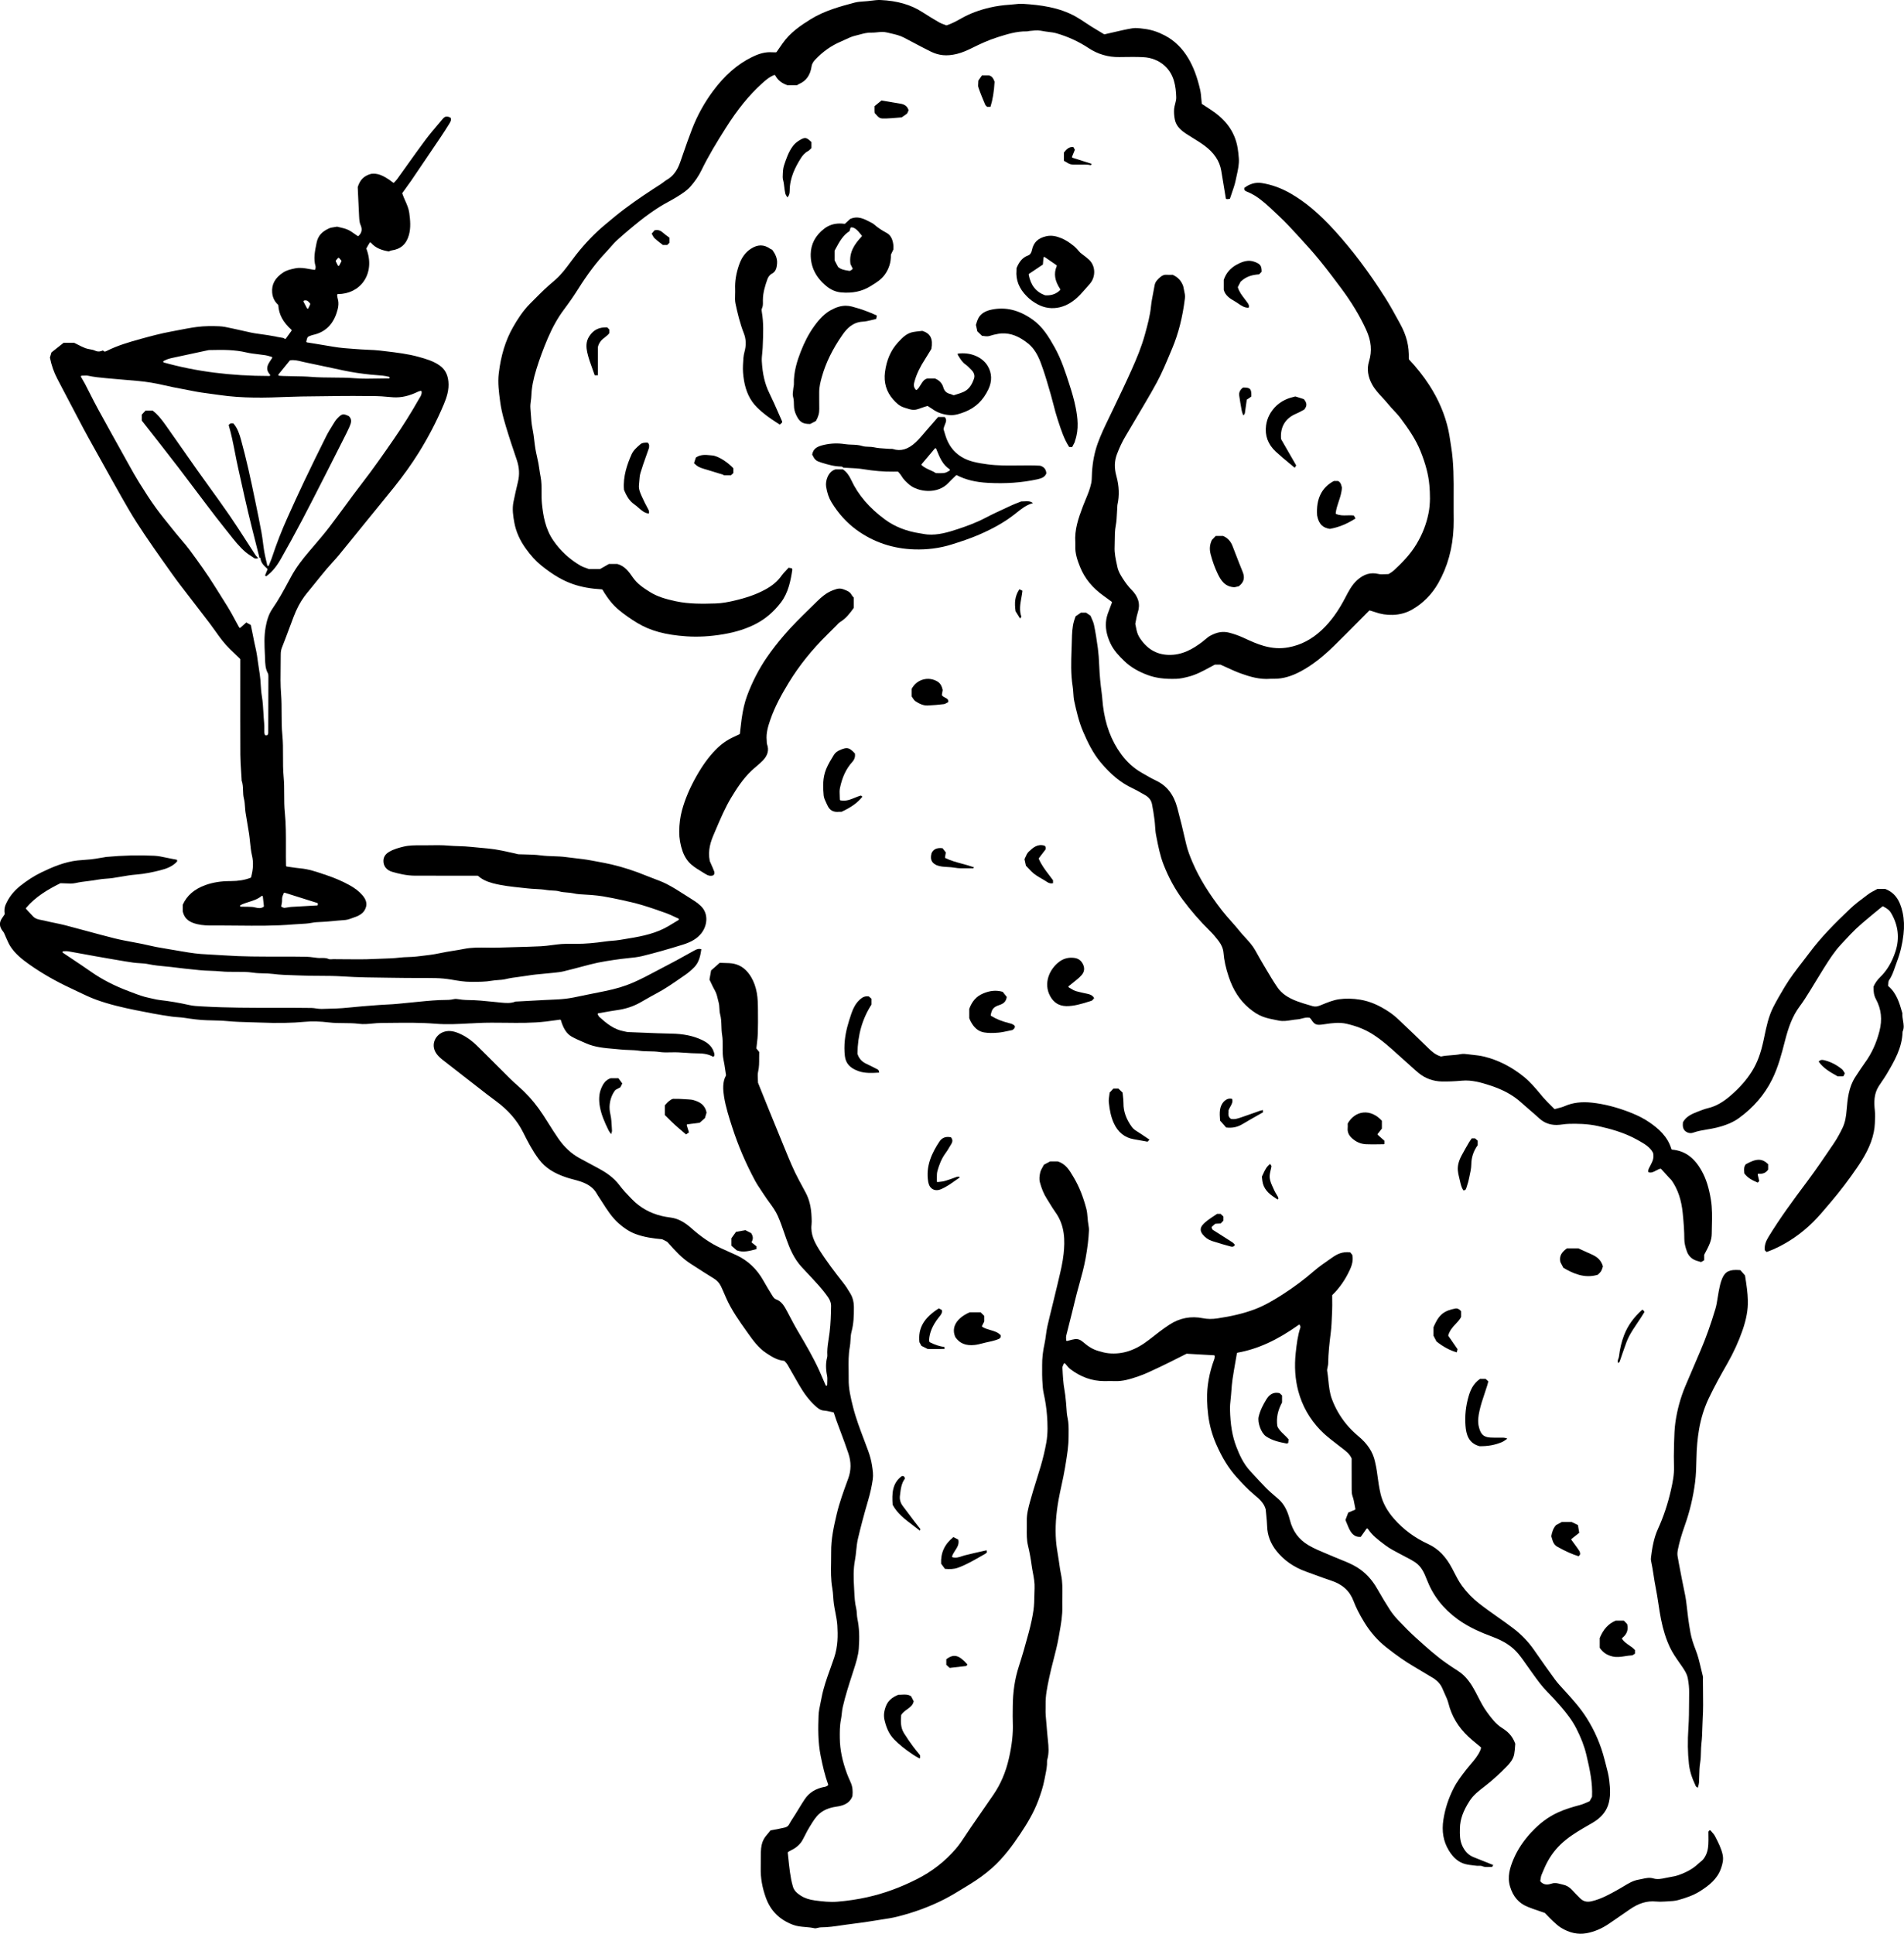 <?xml version="1.0" encoding="UTF-8"?>
<svg id="Layer_2" data-name="Layer 2" xmlns="http://www.w3.org/2000/svg" viewBox="0 0 251.159 255.043">
  <g id="Layer_1-2" data-name="Layer 1">
    <g>
      <path d="m202.05,241.598c-1.089,1.177-1.876,2.36-2.404,3.616-.466,1.107-.843,2.312-.449,3.618.395,1.311,1.144,2.178,2.29,2.65.478.197.976.366,1.502.544.249.084.507.171.775.266.016.005.03.014.041.026.085.087.177.182.274.282.246.255.524.544.817.817.317.296.645.602,1.014.83,1.106.683,2.229.927,3.338.732,1.044-.185,2.067-.619,3.041-1.29l.888-.61c.592-.406,1.184-.812,1.772-1.224,1.195-.835,2.299-1.174,3.481-1.063.349.033.73.033,1.162.003.135-.009.27-.017.406-.023.466-.024.947-.05,1.386-.173.959-.271,1.97-.598,2.862-1.162,1.153-.728,2.287-1.597,2.773-3.008.2-.582.367-1.162.208-1.856-.191-.831-.558-1.543-.947-2.296l-.054-.105c-.103-.2-.258-.375-.421-.559-.059-.067-.119-.134-.176-.202.009.011-.02.006-.044.003-.023-.003-.05-.007-.08-.013l-.148.177c0.0.174.003.344.005.512.006.408.012.793-.013,1.184-.034.524-.131,1.207-.584,1.836-.155.215-.342.366-.523.512-.092.074-.183.147-.27.229-.63.598-1.436,1.06-2.535,1.452-.377.135-.77.204-1.15.27-.211.037-.421.074-.628.122-.459.105-1.049.208-1.536.06-.527-.159-.996-.055-1.494.057-.16.036-.321.071-.482.098-.726.119-1.363.506-1.979.881-.191.116-.382.232-.576.341l-.134.075c-1.091.614-2.219,1.25-3.496,1.549-.639.149-1.112.027-1.534-.396l-.164-.164c-.299-.299-.609-.609-.897-.93-.334-.371-.742-.608-1.212-.706-.111-.023-.22-.052-.33-.081-.371-.098-.723-.19-1.136-.051-.417.141-1.023.263-1.484-.286-.021-.025-.03-.059-.023-.091.014-.07.025-.145.036-.221.028-.187.056-.381.133-.564l.034-.083c.25-.602.509-1.223.835-1.798.6-1.058,1.363-1.951,2.333-2.73.952-.765,2.01-1.374,3.034-1.963l.471-.272c1.058-.614,1.732-1.371,2.061-2.312.377-1.078.282-2.254.163-3.273-.084-.721-.277-1.445-.463-2.146-.057-.213-.113-.426-.167-.639-.487-1.927-1.279-3.766-2.356-5.467-.789-1.247-1.749-2.334-2.746-3.431-.097-.106-.195-.212-.292-.318-.391-.424-.794-.862-1.142-1.333-.799-1.082-1.582-2.203-2.34-3.288l-.446-.638c-.739-1.055-1.642-1.995-2.684-2.793-.695-.532-1.424-1.046-2.129-1.543-.807-.568-1.641-1.156-2.43-1.776-.855-.671-1.606-1.448-2.233-2.31-.427-.587-.756-1.23-1.075-1.853-.067-.13-.133-.26-.2-.389-.841-1.616-1.859-2.657-3.206-3.276-1.754-.806-3.265-1.925-4.49-3.326-.917-1.05-1.497-2.125-1.771-3.286-.195-.823-.31-1.666-.421-2.481l-.074-.537c-.057-.403-.148-.81-.236-1.204l-.017-.078c-.275-1.229-.981-2.304-2.159-3.286-.644-.537-1.186-1.081-1.656-1.665-.805-.999-1.411-2.059-1.853-3.241-.303-.812-.388-1.654-.471-2.468-.043-.422-.087-.859-.161-1.283-.017-.097.004-.194.022-.279.006-.028.012-.056.016-.083.011-.067.026-.133.041-.2.027-.122.053-.237.054-.35.02-1.409.178-2.807.331-3.989.109-.844.143-1.715.176-2.557l.021-.516c.019-.441.014-.895.009-1.333-.002-.203-.004-.406-.004-.61,0-.029.012-.057.033-.078.777-.751,1.45-1.661,2-2.704.436-.83.812-1.649.626-2.554l-.267-.352c-1.047-.143-1.796.269-2.334.646l-.399.277c-.696.482-1.416.98-2.061,1.539-1.298,1.125-2.69,2.164-4.137,3.089-1.15.735-2.399,1.484-3.736,1.979-1.407.521-2.958.896-4.881,1.182-.667.099-1.318.091-1.882-.023-1.586-.322-3.077-.037-4.431.847-.86.561-1.687,1.208-2.486,1.835l-.173.135c-1.8,1.408-3.503,1.982-5.363,1.803-.458-.044-.893-.17-1.313-.292l-.068-.02c-.68-.197-1.302-.564-2.018-1.192-.336-.295-.684-.411-1.06-.36-.225.032-.447.09-.681.153-.107.028-.215.057-.326.084-.033.007-.066 0-.092-.02-.026-.021-.041-.051-.041-.084,0-.056-.004-.113-.007-.17-.009-.139-.018-.283.017-.424.15-.615.306-1.228.462-1.841.218-.855.443-1.74.647-2.614.18-.774.396-1.551.604-2.303.309-1.113.628-2.265.837-3.424.253-1.402.394-2.569.444-3.675.012-.267-.031-.534-.077-.817-.021-.131-.042-.263-.058-.394-.021-.175-.035-.351-.049-.527-.03-.368-.061-.75-.152-1.103-.419-1.615-.965-2.976-1.668-4.16l-.082-.138c-.491-.831-.999-1.69-2.056-1.986h-.971l-.826.436c-.049.096-.103.191-.157.289-.134.238-.273.484-.333.74-.119.507-.135.936-.046,1.272.224.849.52,1.557.906,2.165.124.195.244.392.365.589.249.407.506.828.787,1.219,1.276,1.775,1.259,3.779,1.074,5.505-.12,1.116-.386,2.232-.643,3.312-.064.269-.128.538-.19.807-.203.881-.424,1.773-.637,2.636-.226.912-.459,1.855-.671,2.786-.087.38-.14.777-.192,1.162-.049.368-.101.748-.181,1.118-.223,1.019-.326,1.953-.317,2.856.002.211.001.423-0.0.635-.002.399-.005.812.017,1.216l.008.16c.03.573.06,1.165.185,1.722.212.944.357,1.908.43,2.864.083,1.08.137,2.354-.093,3.619-.183,1.008-.426,2.034-.722,3.048-.191.654-.398,1.314-.598,1.953-.274.874-.558,1.778-.802,2.676l-.008.03c-.23.846-.469,1.722-.441,2.616.01.329.005.663 0.0.986-.011.74-.023,1.504.155,2.246.203.846.365,1.72.481,2.599.043.323.104.65.164.966.127.676.258,1.374.222,2.09-.016.322-.022.643-.028.964-.011.614-.022,1.248-.111,1.88-.124.885-.325,1.834-.632,2.989-.437,1.64-.865,3.11-1.311,4.492-.522,1.618-.78,3.34-.789,5.263-.001.175-.003.351-.005.526-.006.518-.011,1.054.009,1.578.055,1.437-.107,2.936-.513,4.721-.419,1.845-1.1,3.431-2.081,4.847-.594.857-1.185,1.715-1.777,2.574l-1.23,1.784c-.191.277-.376.56-.562.842-.416.635-.846,1.291-1.346,1.875-1.41,1.647-3.135,2.994-5.127,4.003-2.205,1.117-4.356,1.899-6.576,2.393-1.265.281-2.584.479-3.922.588-.982.081-1.989-.035-2.935-.159-.786-.104-1.392-.307-1.906-.639-.413-.267-.857-.613-1.021-1.156-.202-.669-.317-1.359-.402-1.946-.086-.587-.144-1.165-.207-1.776-.026-.259-.053-.52-.082-.784-.005-.042.016-.084.054-.105l.118-.069c.098-.058.2-.118.306-.168.654-.312,1.148-.758,1.468-1.326.128-.227.248-.464.364-.694.166-.328.337-.667.536-.984l.168-.271c.325-.528.66-1.074,1.115-1.486.553-.501,1.301-.825,2.223-.96.849-.125,1.787-.347,2.18-1.402.07-.716.005-1.258-.212-1.755l-.122-.278c-.135-.306-.275-.622-.393-.942-.613-1.664-.921-3.174-.94-4.618-.01-.776-.022-1.655.151-2.519.049-.247.078-.504.105-.752.032-.292.066-.594.133-.886.338-1.48.812-2.944,1.27-4.361l.183-.568c.293-.908.595-1.848.664-2.802.111-1.533.053-2.77-.182-3.892-.049-.232-.063-.465-.078-.69-.016-.246-.031-.478-.086-.704-.181-.735-.217-1.49-.252-2.22-.008-.172-.017-.345-.027-.517-.068-1.161-.115-2.396.118-3.618.079-.413.122-.843.165-1.258.052-.505.105-1.028.221-1.532.361-1.553.796-3.191,1.37-5.158.268-.917.468-1.828.594-2.708.084-.586.005-1.17-.106-1.873-.097-.61-.26-1.227-.5-1.884-.178-.489-.363-.977-.548-1.464-.526-1.386-1.07-2.819-1.442-4.286-.342-1.35-.601-2.478-.584-3.691.006-.396-0-.792-.007-1.188-.016-1.018-.032-2.07.161-3.106.052-.282.069-.58.085-.868.021-.372.042-.756.139-1.12.273-1.022.321-2.048.31-3.275-.006-.644-.15-1.212-.427-1.69-.345-.594-.672-1.085-1-1.502-1.015-1.291-2.181-2.8-3.17-4.379-.599-.957-1.134-2.014-.989-3.263.033-.285.021-.583.009-.873l-.005-.123c-.05-1.328-.307-2.372-.808-3.286-.17-.311-.337-.623-.504-.936-.118-.222-.237-.443-.356-.665-.688-1.272-1.243-2.627-1.78-3.938-.1-.246-.201-.491-.302-.736-.628-1.519-1.247-3.042-1.866-4.564-.328-.807-.652-1.615-.977-2.423l-.467-1.162c-.005-.013-.008-.026-.008-.04,0-.146-.008-.294-.017-.442-.019-.335-.038-.682.038-1.009.138-.59.135-1.19.131-1.77-.002-.267-.003-.542.009-.811l-.347-.427c-.018-.022-.026-.05-.024-.079.022-.213.046-.422.071-.628.053-.451.104-.877.117-1.308.032-1.003.024-2.025.016-3.014l-.001-.102c-.006-.727-.012-1.479-.146-2.225-.14-.777-.376-1.446-.724-2.047-.573-.99-1.338-1.596-2.273-1.8-.412-.09-.843-.099-1.3-.108-.196-.004-.396-.008-.598-.019l-1.136,1.004-.217,1.206c.083.17.159.331.231.483.164.346.305.646.471.933.215.37.309.771.4,1.159.033.142.066.283.106.424.076.274.091.554.105.824.013.259.026.503.09.735.145.524.161,1.058.177,1.574.012.381.024.775.088,1.157.087.518.082,1.051.077,1.566-.005.582-.011,1.183.117,1.762.093.42.155.85.221,1.305.031.216.064.44.101.674.004.024-0.0.049-.012.07-.474.841-.382,1.918-.249,2.763.218,1.381.66,2.749,1.087,4.071.778,2.406,1.788,4.764,3.01,7.032.235.436.518.857.792,1.265.136.202.272.404.403.609.205.32.434.634.655.938.42.575.854,1.17,1.155,1.849.329.74.594,1.513.852,2.26.086.25.172.501.261.75.454,1.281,1.015,2.617,2.027,3.711.259.281.521.559.782.838.477.508.971,1.034,1.442,1.565.541.61.954,1.131,1.299,1.64.226.333.357.728.353,1.056-.016,1.124-.045,2.321-.193,3.516-.034.273-.076.545-.118.817-.091.587-.184,1.195-.19,1.799-.001.068.003.137.006.206.008.163.016.332-.026.493-.187.73-.188,1.499-.002,2.417.049.244.038.49.026.775-.006.134-.012.276-.012.429,0,.051-.036.095-.086.105-.052.009-.1-.017-.121-.063-.1-.232-.194-.453-.285-.665-.188-.439-.36-.843-.541-1.243-.796-1.763-1.794-3.456-2.759-5.093l-.159-.27c-.319-.541-.615-1.105-.901-1.651-.133-.252-.265-.505-.4-.756l-.04-.073c-.366-.682-.711-1.326-1.49-1.599-.21-.073-.359-.313-.478-.507-.361-.582-.769-1.248-1.158-1.943-.858-1.536-2.062-2.668-3.578-3.365-.301-.138-.603-.273-.905-.408-.401-.179-.802-.358-1.2-.545-1.286-.605-2.526-1.447-3.789-2.573-.969-.864-1.824-1.305-2.769-1.429-.453-.06-.817-.124-1.146-.201-1.56-.368-2.895-1.119-3.967-2.232l-.131-.136c-.514-.533-1.046-1.084-1.494-1.687-.798-1.074-1.871-1.74-2.717-2.201-.365-.199-.733-.396-1.1-.592-.51-.272-1.02-.544-1.525-.824-1.028-.57-1.938-1.416-2.706-2.516-.441-.633-.859-1.296-1.263-1.938-.251-.399-.503-.799-.761-1.193-.783-1.196-1.602-2.204-2.504-3.081-.288-.28-.593-.555-.888-.82-.318-.286-.646-.582-.957-.888-.661-.651-1.317-1.308-1.972-1.965-.781-.783-1.588-1.592-2.393-2.377-.769-.75-1.56-1.292-2.417-1.654-.811-.342-1.451-.387-2.078-.145-.556.215-1.001.699-1.162,1.264-.157.551-.034,1.132.346,1.638.183.244.425.481.761.747.948.748,1.919,1.499,2.859,2.224l.747.578c.329.254.657.511.985.767.792.619,1.612,1.26,2.435,1.864,1.627,1.195,2.805,2.551,3.601,4.144.593,1.187,1.241,2.438,2.081,3.551.828,1.099,1.966,1.841,3.688,2.405.283.092.577.17.862.246.314.083.638.169.951.275,1.046.354,1.724.866,2.135,1.609.103.187.226.369.344.545.063.094.127.189.188.285l.184.289c.625.982,1.271,1.997,2.167,2.788.759.669,1.456,1.111,2.192,1.39,1.171.443,2.387.599,3.526.702.013.001.027.005.039.011l.626.317c.012.006.023.015.032.024,1.018,1.139,1.898,2.124,3.03,2.85l.667.43c.805.52,1.638,1.057,2.469,1.564.404.247.703.58.914,1.02.177.37.342.752.502,1.122l.168.386c.699,1.596,1.722,3.034,2.711,4.425l.136.191c.696.979,1.407,1.98,2.436,2.663.802.534,1.485.948,2.363,1.033.028.002.054.016.072.038.036.043.075.085.115.128.092.1.188.203.26.326.272.467.539.938.806,1.408.237.417.473.833.713,1.247.677,1.166,1.343,2.038,2.098,2.742.402.375.724.643,1.215.674.265.017.526.076.803.138.13.029.266.06.409.088.038.007.07.035.082.072l.095.293c.075.234.156.485.246.732.173.473.35.945.527,1.417.356.949.724,1.929,1.049,2.907.381,1.146.373,2.231-.023,3.317l-.089.243c-.524,1.433-1.066,2.915-1.425,4.425-.401,1.688-.759,3.342-.738,5.034.006.452-.003.911-.011,1.355-.021,1.118-.042,2.274.161,3.401.069.381.096.773.122,1.153.021.303.042.617.085.92.052.365.123.735.193,1.094.111.574.226,1.167.263,1.759.078,1.247.09,2.725-.415,4.239-.163.488-.34.98-.511,1.456-.447,1.242-.91,2.526-1.154,3.849-.041.223-.088.445-.135.667-.116.547-.237,1.113-.257,1.669-.06,1.606-.093,3.472.276,5.303.286,1.418.563,2.605.99,3.786.018.051-.004.107-.052.132-.034.018-.066.037-.097.056-.073.045-.149.091-.238.106-1.226.211-2.118.761-2.727,1.681-.283.426-.554.872-.817,1.302-.135.221-.27.442-.406.662-.089.143-.18.284-.272.425-.19.292-.386.596-.553.905-.171.318-.46.384-.671.432-.414.094-.824.172-1.259.255-.167.032-.337.064-.509.098-.095.121-.195.238-.294.355-.242.286-.471.555-.631.862-.218.416-.329.935-.351,1.633-.012.382-.012.772-.012,1.149,0,.32,0,.639-.007.958-.028,1.299.195,2.585.682,3.931.622,1.717,1.79,2.881,3.571,3.559.531.202,1.095.25,1.64.296.391.033.796.068,1.191.158.129.03.285-.009.448-.049.135-.034.275-.068.417-.068.915,0,1.832-.136,2.72-.268l.482-.07c.443-.063.886-.12,1.33-.177.772-.099,1.57-.201,2.349-.338.366-.065.735-.12,1.104-.176.679-.102,1.382-.207,2.055-.375,2.22-.551,4.308-1.322,6.207-2.29.908-.463,1.796-1.008,2.655-1.535.206-.127.413-.253.619-.379,1.138-.692,2.119-1.406,3-2.182,1.576-1.39,2.783-3.066,3.756-4.522.838-1.254,1.78-2.767,2.407-4.475.292-.792.615-1.737.801-2.734.032-.174.068-.347.103-.52.127-.621.259-1.262.231-1.91-.002-.062.014-.119.03-.169.244-.856.178-1.702.083-2.567-.069-.626-.12-1.263-.17-1.879-.036-.448-.072-.896-.115-1.343-.031-.321-.024-.647-.019-.963.004-.188.007-.375.003-.562-.023-1.114.205-2.205.425-3.259l.058-.28c.16-.773.361-1.549.554-2.299.25-.97.509-1.972.683-2.977.032-.186.065-.372.099-.557.205-1.149.418-2.337.386-3.528-.011-.428-.004-.863.004-1.283.017-.948.034-1.928-.167-2.879-.101-.475-.171-.963-.238-1.435-.021-.148-.042-.295-.064-.443-.037-.248-.077-.495-.118-.742-.1-.614-.204-1.25-.251-1.881-.125-1.684-.013-3.46.344-5.431.115-.635.254-1.274.388-1.893.168-.776.342-1.579.471-2.377l.071-.438c.19-1.165.387-2.37.386-3.571,0-.152.002-.303.003-.455.007-.664.015-1.35-.134-2.02-.096-.436-.125-.89-.153-1.329-.014-.224-.029-.447-.052-.668l-.035-.352c-.041-.424-.084-.863-.162-1.286-.176-.943-.224-1.907-.271-2.84l-.007-.145c-.007-.137.056-.27.111-.386.022-.047.045-.094.061-.14.013-.036.043-.062.081-.069.036-.008.075.005.101.033.084.093.159.184.232.271.144.173.268.323.417.438,1.382,1.068,2.9,1.61,4.513,1.61.03,0,.06-0.0.09-0l.213-.003c.347-.005.705-.012,1.058.004,1.063.048,2.074-.264,3.103-.616.885-.302,1.753-.716,2.592-1.116l.416-.198c.757-.358,1.5-.733,2.288-1.131.35-.177.706-.356,1.073-.54.017-.008.037-.01.054-.011l3.583.204c.029.001.056.015.075.037.019.022.028.051.026.08-.005.056-.007.101-.009.14-.004.076-.006.136-.028.196-.697,1.881-1.013,3.668-.969,5.464.017.656.065,1.303.147,1.979.16,1.309.516,2.602,1.058,3.844.78,1.785,1.631,3.159,2.68,4.327.709.789,1.485,1.619,2.354,2.344.594.495,1.267,1.056,1.492,1.907.024.26.048.498.072.735.053.535.104,1.041.121,1.559.038,1.146.45,2.222,1.226,3.197.984,1.237,2.307,2.158,3.933,2.736.383.137.765.277,1.147.418.684.252,1.392.513,2.095.743,1.54.502,2.495,1.373,3.006,2.738.311.83.759,1.714,1.411,2.782.793,1.3,1.782,2.419,2.938,3.327,1.35,1.06,2.438,1.818,3.525,2.458.772.455,1.585.94,2.557,1.529.632.382,1.056.858,1.298,1.455.086.212.182.42.278.629.19.413.387.84.5,1.287.427,1.689,1.279,3.119,2.606,4.371.353.333.724.637,1.116.959.179.147.36.295.541.448.033.028.046.073.033.114-.01.03-.018.061-.027.092-.021.075-.043.15-.074.222-.305.704-.796,1.279-1.271,1.836-.184.215-.374.438-.549.664l-.052.067c-.579.747-1.178,1.519-1.618,2.377-.694,1.355-1.142,2.719-1.369,4.169-.242,1.546-.012,2.875.703,4.062.603,1.001,1.319,1.595,2.187,1.815.379.097.781.142,1.17.185.123.014.246.028.369.043.076.009.16.006.248.002.15-.006.307-.013.446.048.274.121.548.114.839.104.148-.005.299-.01.452.004l.161-.259-.241-.097c-.236-.096-.456-.184-.676-.272l-.667-.266c-.337-.134-.674-.268-1.011-.404-.662-.267-1.133-.739-1.483-1.485-.348-.742-.333-1.511-.318-2.254l.001-.082c.023-1.155.414-2.262,1.269-3.59.5-.776,1.212-1.326,1.9-1.859l.098-.075c1.028-.796,1.999-1.673,2.969-2.681.366-.38.802-.902.923-1.566.066-.364.093-.746.114-1.052.008-.115.015-.223.024-.318-.389-1.104-1.088-1.661-1.721-2.059-.867-.547-1.455-1.35-2.023-2.126-.461-.63-.817-1.325-1.161-1.996-.116-.228-.233-.455-.354-.681-.514-.96-1.188-2.036-2.289-2.736-.501-.318-1.013-.659-1.52-1.012-1.375-.958-2.634-2.097-3.851-3.197l-.257-.232c-.754-.681-1.456-1.398-2.278-2.266-.427-.451-.797-.916-1.097-1.38-.509-.787-1.04-1.667-1.67-2.769-.688-1.203-1.54-2.114-2.603-2.783-.698-.44-1.466-.747-2.208-1.044-.328-.131-.668-.267-.998-.413-.309-.137-.621-.266-.933-.395-.765-.317-1.556-.644-2.298-1.082-1.301-.767-2.088-1.836-2.477-3.365-.316-1.241-.794-2.11-1.506-2.737-.156-.137-.313-.272-.471-.407-.368-.314-.748-.64-1.096-.99-.652-.656-1.287-1.349-1.901-2.019l-.283-.309c-.881-.958-1.406-2.146-1.803-3.18-.525-1.367-.782-2.877-.833-4.899-.012-.458.038-.922.085-1.371.019-.182.039-.364.054-.546.016-.183.03-.367.043-.551.038-.501.077-1.02.152-1.526.114-.776.249-1.54.391-2.349.062-.349.124-.704.186-1.066.008-.045.043-.08.087-.088,2.646-.471,5.21-1.638,8.07-3.672.029-.021.066-.024.099-.013.033.012.059.039.068.073.011.04.022.073.032.101.022.064.042.12.022.182-.354,1.065-.49,2.156-.62,3.369-.19,1.777-.077,3.466.337,5.019.519,1.947,1.5,3.682,2.917,5.156.608.633,1.311,1.176,1.991,1.702.186.144.372.288.557.434.101.079.203.157.305.234.49.37.997.752,1.262,1.348.006.014.009.029.009.044l-.001,1.091c-.001,1.006-.002,1.999.006,2.99.002.304.012.578.114.865.136.384.21.793.281,1.188.03.165.06.329.094.492.01.051-.016.102-.064.122l-.875.361-.372.977c.061.141.118.286.176.431.143.359.29.731.493,1.061.333.542.777.789,1.352.741l.757-1.07c.02-.029.053-.045.088-.045.042.01.07.018.09.049.549.844,1.323,1.428,2.143,2.045l.179.135c.535.405,1.135.719,1.714,1.023.163.086.327.171.489.259.154.083.309.165.465.246.427.223.869.453,1.275.727.796.537,1.166,1.363,1.533,2.309.813,2.089,2.136,3.783,4.045,5.179,1.486,1.086,3.16,1.782,4.602,2.319,1.531.57,2.612,1.283,3.404,2.245.413.5.791,1.041,1.157,1.563.153.219.306.437.462.653l.251.35c.599.836,1.218,1.702,1.957,2.448.667.675,1.299,1.362,1.877,2.044.644.76,1.375,1.678,1.917,2.731.66,1.282,1.092,2.41,1.36,3.551.474,2.014.829,3.697.742,5.494-.001.016-.005.032-.013.046l-.287.53c-.011.021-.03.039-.052.048-.084.036-.167.073-.25.109-.312.137-.634.279-.99.375-.907.243-1.956.54-2.934.995-1.264.588-2.385,1.419-3.424,2.543Z" stroke-width="0"/>
      <path d="m36.479,44.406c-.76-.136-1.547-.277-2.324-.369-.711-.084-1.412-.247-2.09-.405-.353-.082-.706-.165-1.061-.236-.174-.035-.348-.074-.522-.112-.514-.114-1.046-.232-1.567-.252-.871-.034-1.907-.049-2.984.095-.786.104-1.577.258-2.341.406-.328.064-.656.127-.984.188-1.365.25-2.697.606-4.055.981-1.55.427-3.058.87-4.468,1.578-.053.027-.11.047-.162.066l-.058.021c-.032.014-.069.009-.099-.01l-.205-.136c-.256.125-.598.223-1.032.021-.197-.092-.418-.132-.653-.174-.202-.037-.411-.074-.607-.148-.358-.136-.693-.307-1.046-.488-.144-.074-.29-.148-.438-.221h-1.396l-1.601,1.269-.203.677c.204,1.02.523,1.936.976,2.798.398.758.795,1.517,1.192,2.276.727,1.391,1.455,2.781,2.191,4.167.475.893.977,1.792,1.462,2.661l1.091,1.959c.832,1.497,1.692,3.044,2.552,4.558.614,1.081,1.272,2.229,1.984,3.338,1.396,2.176,2.919,4.318,4.393,6.39l.259.364c.72,1.013,1.492,2.01,2.239,2.974.409.528.817,1.055,1.22,1.588.248.328.499.653.75.978.521.673,1.059,1.369,1.554,2.079.545.781,1.15,1.602,1.876,2.307.341.332.685.661,1.009.972l.334.321c.021.021.033.048.033.078l-.002,3.479c-.002,3.129-.005,6.084.01,9.106.003.738.054,1.491.103,2.218.023.343.046.686.064,1.029.001.023 0.0.047-.001.071s-.003.054.002.066c.161.435.175.887.188,1.325.01.353.021.717.112,1.063.094.362.12.742.146,1.109.016.236.033.481.068.715.069.466.15.93.231,1.394.083.474.168.963.239,1.448.052.357.09.723.126,1.076.061.592.123,1.205.259,1.787.206.882.167,1.759-.123,2.844-.009.033-.033.06-.065.073-.766.295-1.62.438-2.608.438-.028,0-.056-0-.084-0-1.208,0-2.272.171-3.251.521-1.479.53-2.463,1.383-3.007,2.608v.839c.245,1.155,1.07,1.507,1.923,1.713.681.165,1.405.176,1.958.175.289-.003.58-.004.87-.004.827,0,1.656.009,2.464.018,2.434.025,4.949.052,7.418-.161.267-.023.536-.036.805-.05.527-.027,1.072-.054,1.589-.156.404-.08.807-.097,1.196-.114.185-.008.371-.016.557-.031.701-.055,1.235-.102,1.733-.153.137-.014.276-.023.416-.032.352-.022.716-.046,1.034-.159.101-.036.203-.07.305-.104.87-.293,1.691-.57,1.935-1.608.089-.491-.078-.96-.525-1.47-.44-.501-.995-.925-1.748-1.335-.905-.493-1.892-.919-2.931-1.266l-.4-.135c-.986-.334-2.005-.679-3.066-.775-.414-.038-.834-.099-1.24-.159-.189-.028-.379-.056-.571-.082-.052-.007-.092-.051-.093-.104-.02-.801-.017-1.616-.014-2.403.005-1.519.011-3.09-.145-4.631-.08-.794-.081-1.603-.083-2.386-.001-.756-.002-1.538-.075-2.304-.086-.912-.084-1.841-.082-2.739.002-.916.004-1.863-.088-2.792-.093-.941-.094-1.901-.096-2.83-.001-.832-.003-1.692-.07-2.536-.096-1.218-.079-2.463-.061-3.667.008-.523.015-1.045.014-1.567-.001-.36.049-.647.162-.932.346-.87.679-1.763,1.001-2.626.179-.481.359-.962.542-1.441.388-1.021.845-1.886,1.396-2.646.215-.297.452-.583.681-.859.088-.106.176-.212.262-.319l.565-.698c.484-.599.985-1.219,1.49-1.819.239-.284.493-.562.739-.832.273-.299.555-.608.815-.924.773-.938,1.55-1.898,2.302-2.828.405-.501.81-1.002,1.217-1.502.437-.538.875-1.073,1.314-1.609.797-.974,1.62-1.98,2.419-2.979,1.282-1.603,2.352-3.099,3.273-4.574,1.303-2.089,2.427-4.254,3.339-6.434.361-.862.714-1.893.597-3.003-.099-.944-.464-1.611-1.15-2.099-.84-.598-1.821-.871-2.769-1.136-1.417-.395-2.903-.571-4.341-.741-.255-.03-.51-.06-.764-.091-.497-.061-1.01-.082-1.507-.103-.328-.014-.656-.027-.982-.051-.245-.018-.49-.035-.734-.051-.984-.066-2.002-.135-2.998-.312-.793-.141-1.602-.271-2.385-.397-.341-.055-.681-.109-1.022-.165-.029-.005-.055-.022-.072-.046-.017-.025-.022-.055-.016-.084.125-.541.137-.596.433-.708l.031-.012c.145-.055.295-.112.451-.146,1.5-.33,2.528-1.276,3.056-2.814.212-.616.379-1.279.172-1.962-.033-.108-.045-.22-.058-.329-.005-.048-.011-.098-.019-.147-.005-.031.004-.062.025-.086.021-.024.05-.038.081-.038,1.433-.006,2.68-.63,3.421-1.712.801-1.17.924-2.72.336-4.251-.011-.03-.009-.064.007-.092l.408-.705c.017-.03.048-.05.083-.053.035-.006.069.01.092.036.669.77,1.532,1.011,2.367,1.152.024-.01.048-.021.073-.033.086-.041.184-.086.292-.101,1.199-.166,1.945-.828,2.28-2.026.276-.987.175-1.99.047-2.934-.076-.563-.299-1.068-.536-1.603-.133-.301-.271-.612-.379-.934-.011-.033-.006-.069.015-.097.124-.172.249-.342.373-.512.263-.36.536-.732.791-1.105,1.213-1.779,2.479-3.648,3.763-5.556.466-.692.876-1.329,1.254-1.945.181-.295.3-.527.167-.793-.478-.25-.74-.203-1.064.188-.222.268-.446.533-.671.798-.538.636-1.094,1.292-1.599,1.969-.837,1.124-1.665,2.284-2.465,3.406-.406.57-.812,1.14-1.222,1.707-.087.121-.188.229-.285.333-.044.048-.088.095-.131.144-.038.042-.102.049-.147.014-1.396-1.08-2.14-1.243-2.891-1.154-.939.255-1.474.78-1.769,1.752l.044.996c.041.94.083,1.913.139,2.889l.002.038c.021.368.042.748.183,1.056.26.568.18,1.029-.251,1.45-.036.035-.091.041-.134.013-.137-.09-.271-.184-.405-.278-.301-.213-.586-.414-.901-.552-.343-.151-.717-.237-1.047-.312-.125-.029-.244-.056-.351-.085-.145.028-.28.048-.405.067-.246.037-.459.068-.638.149-.982.444-1.478,1.009-1.657,1.89l-.025.122c-.21,1.025-.409,1.994-.116,3.007.025.088.005.177-.015.263-.008.034-.016.07-.021.107-.004.029-.019.054-.042.072-.022.017-.05.026-.08.021-.222-.031-.439-.07-.653-.109-.628-.115-1.222-.225-1.854-.096-.599.121-1.132.246-1.587.54-1.086.703-1.566,1.576-1.47,2.668.056.642.316,1.176.772,1.589.021.019.033.045.035.073.079,1.219.627,2.244,1.726,3.224.041.037.048.099.016.144l-.746,1.033c-.033.044-.096.057-.144.029-.042-.026-.074-.049-.102-.068-.024-.017-.054-.038-.063-.04-.309-.052-.617-.107-.925-.163Zm.658,74.906c.026-.125.051-.242.063-.358.008-.079.008-.16.008-.24-0-.116-.001-.236.022-.355.027-.139.082-.27.135-.396.022-.052.044-.104.063-.155.02-.053.079-.082.133-.064l4.292,1.351c.046.015.077.058.075.106l-.005.117c-.002.056-.046.101-.102.104l-.979.053c-.804.043-1.609.086-2.412.137-.153.01-.303.036-.462.063-.142.024-.283.049-.426.062-.008 0-.016.001-.025.001-.083,0-.161-.036-.237-.071-.035-.016-.071-.033-.11-.047-.05-.018-.079-.069-.069-.121.012-.064.025-.126.038-.187Zm7.176-84.96l.264-.312c.02-.024.05-.038.082-.038.04.005.062.013.082.037l.276.318c.029.033.035.081.014.12l-.277.53c-.019.036-.055.058-.095.058h-.001c-.041-0-.078-.023-.095-.06l-.263-.536c-.019-.038-.013-.084.014-.117Zm-22.723,13.254c.069-.031.132-.061.193-.09.126-.06.244-.117.368-.158.221-.074.448-.125.645-.168,1.55-.335,3.1-.67,4.65-1.0.097-.021.194-.021.288-.022l.066-0c1.658-.041,3.155-.044,4.671.31.525.123,1.075.188,1.607.251.306.037.613.073.917.12.188.029.369.082.56.137.088.026.179.052.274.077.033.009.06.033.073.065.012.032.009.068-.01.097-.051.08-.104.159-.157.238-.423.632-.789,1.178-.121,1.95.028.032.034.077.017.115-.018.038-.056.062-.098.062-5.101-.004-9.656-.587-13.927-1.781-.043-.012-.075-.05-.078-.096-.003-.045.022-.087.063-.106Zm13.176,71.995c-.187.127-.375.169-.559.169s-.362-.042-.529-.081c-.144-.033-.279-.065-.414-.073-.345-.021-.698-.025-1.039-.028-.152-.001-.303-.003-.455-.006-.049-.001-.092-.035-.103-.083-.011-.048.011-.097.055-.12.363-.188.75-.309,1.124-.426.564-.176,1.146-.359,1.65-.775.031-.025.072-.032.109-.017.037.015.062.048.066.088l.139,1.251c.004.04-.013.078-.046.101Zm20.414-67.961c.056-.028.114-.041.182-.057.034-.008.073-.017.117-.029.03-.007.062-.003.089.015.026.018.043.045.047.077.042.352-.121.608-.264.835-.032.05-.063.1-.09.148-1.007,1.78-2.133,3.575-3.346,5.334-1.236,1.793-2.683,3.872-4.223,5.859-.763.985-1.513,2.007-2.239,2.996-.658.897-1.339,1.825-2.028,2.723-.661.862-1.379,1.702-2.074,2.513-.217.254-.434.508-.65.762-.75.885-1.608,1.96-2.292,3.221l-.318.588c-.656,1.218-1.336,2.478-2.142,3.64-.558.804-.776,1.707-.915,2.484-.21,1.173-.152,2.367-.096,3.521l.01.215c.006.126.01.254.014.383.019.649.039,1.321.365,1.915.077.141.077.323.077.456-.003,2.473-.01,4.947-.02,7.421-0.0.072-.03.136-.056.192-.009.02-.019.04-.026.059-.015.041-.053.069-.097.07l-.16.006h-.004c-.049,0-.092-.033-.104-.081-.007-.027-.016-.055-.025-.083-.022-.07-.046-.143-.048-.223-.004-.158-.003-.316-.002-.475.002-.258.004-.525-.021-.782-.043-.446-.069-.899-.094-1.337-.042-.728-.084-1.48-.209-2.212-.084-.497-.116-1.008-.147-1.503-.014-.221-.028-.441-.046-.661-.038-.449-.108-.903-.177-1.342-.041-.259-.081-.518-.115-.777-.093-.705-.198-1.454-.372-2.185-.093-.389-.171-.787-.247-1.171-.034-.174-.069-.348-.104-.521l-.247-1.202-.594-.334-.771.686c-.025.021-.057.032-.09.025-.032-.005-.06-.025-.076-.054-.06-.109-.121-.218-.182-.328-.131-.234-.262-.468-.385-.707-.592-1.147-1.296-2.254-1.977-3.324-.239-.375-.477-.75-.712-1.128-.972-1.563-2.046-3.049-3.248-4.689-.34-.465-.723-.913-1.094-1.346-.238-.278-.476-.557-.705-.842-.205-.254-.411-.508-.616-.761-.693-.854-1.41-1.736-2.068-2.64-.781-1.075-1.475-2.172-2.236-3.392-.456-.73-.88-1.495-1.291-2.234l-.667-1.198c-1.126-2.019-2.29-4.107-3.417-6.17-.389-.712-.763-1.448-1.124-2.159-.207-.408-.414-.815-.625-1.221-.097-.188-.204-.368-.328-.577-.061-.103-.125-.212-.193-.33-.019-.033-.019-.074,0-.107s.055-.054.093-.054c.114,0,.218-.005.314-.01.199-.008.372-.018.54.02.767.169,1.561.244,2.328.315l.282.027c.72.068,1.44.129,2.16.189.605.051,1.21.102,1.815.157,1.149.105,2.328.301,3.505.581.765.182,1.553.33,2.315.473.464.087.929.174,1.391.27.783.161,1.588.268,2.367.37.38.05.759.1,1.138.156,3.067.456,6.22.369,8.933.252,1.281-.055,2.581-.066,3.838-.078.678-.006,1.356-.012,2.035-.024,1.992-.038,4.016-.022,5.905-.001.477.005.959.048,1.425.09.274.024.548.049.822.066,1.05.064,2.128-.184,3.291-.761Zm-15.075-12c.377-.101.547.098.671.245.036.042.071.085.113.12.037.032.048.083.028.127l-.237.511c-.018.038-.057.062-.098.062-.04,0-.077-.022-.095-.057l-.448-.854c-.015-.029-.017-.063-.003-.093.013-.03.039-.052.07-.061Zm-1.894,7.924c.016-.02.04-.034.065-.038.508-.088,1.017.035,1.51.155.145.035.29.07.436.1,1.002.207,2.002.42,3.002.635.712.153,1.423.305,2.135.455,1.093.229,2.262.407,3.577.543.229.023.459.04.69.056.557.039,1.132.079,1.696.23.052.014.086.064.079.118s-.053.093-.107.093h-.482c-.411.008-.812.008-1.219.017-.398.008-.802.016-1.208.016-.513,0-1.029-.013-1.538-.056-.969-.081-1.957-.087-2.912-.092-.939-.006-1.91-.012-2.863-.088-.762-.062-1.535-.073-2.283-.084-.482-.007-.98-.014-1.471-.035-.109-.004-.218-.012-.332-.021l-.171-.012c-.04-.002-.075-.027-.092-.064-.016-.037-.01-.08.015-.111l1.474-1.816Z" stroke-width="0"/>
      <path d="m62.114,134.976c.277-.016.553-.031.83-.045,1.25-.065,2.521-.049,3.751-.035,1.743.022,3.548.043,5.314-.165.429-.05.857-.11,1.286-.17l.576-.08c.055-.008.103.026.118.077.31,1.083.768,1.787,1.401,2.151.466.269.976.488,1.468.7.154.066.309.133.462.201,1.16.514,2.424.621,3.646.725.312.026.623.053.933.086.349.037.708.049,1.054.062.445.016.906.031,1.362.099.426.063.869.07,1.298.077.447.007.909.015,1.367.084.495.075,1.016.063,1.521.052.298-.005.606-.014.909-.002.349.012.703.038,1.044.063.475.035.972.068,1.448.07h.016c.685,0,1.474.057,2.17.463.209-.146.173-.313.094-.583-.27-.926-1.018-1.376-1.64-1.667-1.114-.521-2.412-.787-3.969-.812-1.261-.021-2.541-.074-3.778-.126-.641-.027-1.283-.053-1.924-.076-.133-.004-.261-.035-.386-.065-.064-.016-.128-.031-.193-.042-1.306-.235-2.272-1.027-3.228-1.888-.062-.056-.102-.129-.144-.206-.02-.036-.041-.076-.067-.117-.019-.03-.022-.068-.007-.101.015-.033.045-.056.08-.062.273-.047.541-.094.804-.141.577-.102,1.122-.199,1.677-.277,1.117-.157,2.098-.477,2.999-.978.269-.149.536-.303.803-.457.443-.254.9-.517,1.361-.757,1.135-.593,2.204-1.334,3.237-2.052.194-.135.389-.27.583-.404.402-.276.802-.617,1.192-1.014.654-.666.81-1.56.934-2.363-.356-.12-.631.002-.925.162-.408.222-.814.448-1.22.675-.715.399-1.454.811-2.196,1.189-.502.256-1.0.521-1.497.787-1.017.542-2.068,1.103-3.149,1.575-1.091.477-2.295.839-3.788,1.14l-.874.177c-.487.099-.974.198-1.462.294-.257.051-.515.105-.772.16-.647.137-1.316.279-1.984.36-.687.083-1.391.112-2.071.14-.284.012-.568.023-.852.039-.748.041-1.496.081-2.244.121l-1.346.072c-.019.001-.039.001-.058 0-.028-.001-.059-0-.073.005-.649.263-1.317.195-1.963.131l-.161-.016c-.289-.027-.577-.057-.865-.087-1.071-.11-2.177-.224-3.272-.228-.22-0-.441-.018-.655-.035l-.102-.008c-.126-.01-.256-.03-.385-.051-.263-.042-.511-.082-.732-.027-.45.111-.898.113-1.332.115-.199.001-.399.002-.599.013-.499.028-1.157.068-1.818.131-1.212.115-2.424.232-3.636.358-.479.05-.967.074-1.438.098-.325.016-.651.032-.976.057l-.326.024c-1.251.093-2.546.19-3.816.327-1.061.114-2.147.138-3.198.162l-.318.007c-.243.003-.483-.03-.717-.064-.198-.029-.404-.059-.602-.062-1.62-.024-3.268-.023-4.863-.021-3.071,0-6.242.005-9.361-.173l-.28-.015c-.542-.028-1.102-.057-1.637-.178-1.294-.293-2.602-.514-3.887-.658-.307-.034-.612-.105-.906-.174-.156-.037-.312-.073-.469-.104-.785-.156-1.537-.442-2.263-.719l-.411-.156c-1.923-.719-3.56-1.562-5.005-2.575-.843-.591-1.718-1.173-2.563-1.737-.384-.256-.769-.512-1.155-.771-.039-.026-.057-.076-.043-.121.014-.045.056-.076.103-.076.059,0,.121-.003.184-.006.15-.006.305-.015.461.013.762.132,1.523.272,2.284.412.454.083.907.167,1.361.248.73.132,1.46.259,2.191.382l.656.112c.689.119,1.402.241,2.105.339.273.038.557.056.831.073.383.024.778.049,1.16.129.744.157,1.513.23,2.257.301.441.042.896.085,1.343.146.709.095,1.436.168,2.139.24.33.033.66.066.989.102.478.051.968.069,1.443.086.455.017.925.033,1.389.08.629.062,1.276.062,1.9.057.775-.002,1.58-.007,2.372.113.433.066.884.076,1.32.087.411.01.836.02,1.258.075.931.122,1.894.15,2.825.178.336.01.671.02,1.006.034.781.033,1.575.036,2.343.04.99.004,2.014.009,3.025.075,2.04.134,4.123.155,6.137.176.724.007,1.448.015,2.171.027.612.009,1.224.009,1.836.008.698-.002,1.418-.001,2.128.014.686.016,1.359.078,2.001.186l.201.034c.785.133,1.598.271,2.408.271h.174c.87.002,1.766.004,2.64-.15.27-.047.547-.066.815-.085.331-.022.672-.045.991-.124.594-.146,1.204-.225,1.793-.301.348-.045.708-.092,1.06-.151.747-.127,1.515-.197,2.257-.264.377-.034.754-.068,1.129-.11l.25-.026c.374-.039.761-.08,1.127-.167.871-.21,1.752-.443,2.605-.669l.885-.233c1.4-.367,2.858-.567,4.144-.743.316-.043.636-.076.955-.107.605-.06,1.23-.123,1.821-.268,1.682-.414,3.436-.907,5.361-1.509,1.12-.35,1.859-.799,2.396-1.455.809-.988,1.062-2.61-.062-3.671-.436-.411-.943-.727-1.434-1.033-.128-.08-.256-.159-.383-.24l-.239-.153c-.789-.507-1.604-1.03-2.448-1.457-.542-.274-1.127-.493-1.693-.705-.322-.121-.644-.241-.96-.372-1.512-.625-3.051-1.125-4.575-1.484-.645-.152-1.307-.273-1.947-.391-.265-.048-.529-.097-.793-.147-.682-.131-1.381-.21-2.058-.287-.403-.046-.806-.092-1.207-.148-.554-.077-1.128-.097-1.683-.116-.542-.019-1.102-.038-1.648-.11-.736-.098-1.485-.114-2.21-.129-.232-.005-.465-.01-.698-.018-.117-.003-.227-.035-.334-.065-.054-.016-.108-.031-.163-.042-.266-.056-.531-.114-.796-.173-.607-.135-1.235-.274-1.857-.368-.625-.095-1.268-.151-1.889-.205-.413-.036-.827-.072-1.24-.119-.541-.062-1.099-.081-1.638-.1-.445-.015-.906-.031-1.359-.07-.818-.072-1.659-.06-2.473-.049-.325.004-.651.021-.975.008l-.252-0c-.731-.001-1.486-.006-2.215.17-.635.154-1.306.333-1.899.679-.505.294-.757.68-.77,1.178-.02.707.411,1.257,1.151,1.471.807.234,1.875.503,2.973.508,1.972.009,3.945.008,5.929.005l2.367-.001c.027,0,.053.01.073.028.463.426,1.089.74,1.915.96,1.226.327,2.512.463,3.756.595.293.031.586.062.879.095.341.039.691.057,1.031.075.482.025.981.052,1.465.137.231.041.473.051.706.062.316.014.644.029.951.117.324.094.647.119.989.145.29.022.589.045.885.114.493.115,1.02.14,1.531.165.258.012.517.025.773.048l.142.013c.47.042.957.086,1.431.167.845.145,1.688.311,2.505.493.872.194,1.769.393,2.634.652,1.021.305,2.018.648,3.2,1.07.329.118.649.267,1.019.439.186.087.386.18.61.28.037.016.061.052.063.092.002.041-.018.079-.053.099-.246.145-.47.283-.683.413-.433.266-.807.496-1.205.694-1.664.834-3.494,1.132-5.264,1.419-.212.035-.423.069-.635.104-.324.054-.656.081-.977.107-.277.022-.564.045-.842.086-1.483.216-2.698.317-3.824.318-.172,0-.351-.001-.526-.003-.49-.005-.996-.01-1.489.028-.406.031-.818.085-1.217.138-.49.065-.996.132-1.498.157-1.188.058-2.397.089-3.566.12-.684.018-1.367.036-2.051.059-.494.017-.996.009-1.481.001-.993-.017-2.021-.033-3.021.166-.488.098-.987.178-1.47.255-.584.094-1.188.191-1.773.319-.789.172-1.598.266-2.379.356-.217.025-.434.05-.651.077-.375.046-.758.06-1.127.073-.367.013-.746.026-1.117.072-.745.091-1.51.114-2.251.137-.365.011-.729.022-1.093.041-1.271.066-2.566.051-3.819.038-.528-.006-1.056-.012-1.584-.012-.056,0-.114.005-.172.01-.156.012-.317.024-.458-.039-.299-.135-.606-.128-.932-.124-.17.004-.348.007-.523-.012-.158-.017-.316-.037-.474-.058-.328-.042-.668-.086-1-.093-1.258-.025-2.539-.023-3.776-.021-2.293.001-4.661.007-6.991-.158-.52-.037-1.041-.064-1.562-.092-.536-.029-1.072-.057-1.607-.096-.519-.038-1.038-.112-1.569-.191-.426-.063-.85-.137-1.274-.211l-.516-.089c-.251-.042-.501-.084-.752-.126-.58-.097-1.179-.196-1.767-.307-.344-.065-.69-.145-1.024-.222-.275-.063-.549-.126-.825-.183-.419-.085-.839-.163-1.26-.241-.782-.145-1.592-.295-2.377-.491-1.241-.31-2.496-.65-3.709-.979-.93-.252-1.86-.505-2.793-.747-.457-.118-.928-.214-1.385-.308-.441-.09-.897-.184-1.342-.297-.121-.031-.245-.053-.37-.076-.399-.072-.811-.146-1.133-.476-.211-.217-.417-.439-.628-.668l-.298-.322c-.037-.04-.039-.101-.004-.143,1.281-1.513,2.922-2.454,4.505-3.245.015-.007.031-.011.048-.011.208,0,.419.011.631.022.456.025.927.05,1.355-.047.539-.123,1.09-.19,1.622-.255.433-.053.88-.108,1.314-.191.365-.071.741-.099,1.104-.127.264-.02.537-.041.801-.077.382-.053.769-.121,1.144-.186.64-.111,1.301-.226,1.959-.275,1.182-.088,2.304-.342,3.149-.553.832-.208,1.684-.496,2.293-1.188l-.022-.214-.207-.04c-.18-.035-.355-.069-.531-.101-.235-.042-.47-.093-.704-.143-.509-.109-1.034-.222-1.551-.247-2.034-.099-4.172-.047-6.358.157-.045.004-.089.013-.133.023-.035.007-.069.015-.104.02-.175.028-.35.057-.525.087-.415.071-.845.144-1.271.189-.28.03-.561.049-.843.069-.293.02-.596.041-.894.074-1.738.196-3.328.877-4.788,1.585-.924.449-1.857,1.045-2.771,1.773-.877.699-1.508,1.513-1.93,2.488-.152.351-.192.753-.12,1.198.004.027-.002.055-.017.077l-.105.156c-.072.108-.144.216-.219.323-.415.594-.378,1.152.116,1.757.135.165.216.368.295.564.035.088.071.176.111.261.054.114.106.229.157.345.113.254.23.516.376.75.636,1.014,1.565,1.75,2.474,2.395,1.687,1.196,3.509,2.244,5.57,3.202.296.138.591.28.886.422.783.377,1.594.767,2.418,1.067,1.756.641,3.551,1.044,5.229,1.385,1.438.291,3.111.621,4.778.849.256.035.518.055.771.074.29.022.589.045.882.09,1.088.168,2.006.287,2.951.316.217.006.435.011.652.017.689.016,1.401.032,2.107.101.961.093,1.949.119,2.904.144.452.012.903.023,1.354.042,2.316.095,4.204.063,5.94-.101.927-.088,1.942-.059,3.194.09.626.075,1.273.079,1.899.083.665.004,1.353.009,2.031.097.579.075,1.178.018,1.758-.038.375-.036.761-.073,1.144-.075.477-.003.953-.008,1.43-.014,1.87-.02,3.806-.042,5.716.113,1.552.126,3.146.037,4.687-.05Z" stroke-width="0"/>
      <path d="m160.138,14.767c-.347-.249-.712-.485-1.064-.713-.168-.108-.335-.216-.5-.325-.027-.018-.044-.046-.048-.078-.023-.202-.039-.402-.056-.6-.036-.429-.069-.834-.161-1.229-.388-1.678-.88-2.984-1.547-4.114-.792-1.339-1.827-2.353-3.077-3.011-.931-.491-1.786-.772-2.689-.884l-.224-.029c-.469-.062-.954-.125-1.397-.053-.83.135-1.654.328-2.525.532-.369.086-.746.175-1.137.262-.028.006-.055.001-.079-.013l-.442-.264c-.38-.226-.799-.475-1.212-.733-.264-.166-.524-.338-.783-.511-.422-.282-.859-.573-1.306-.822-2.195-1.222-4.638-1.527-6.952-1.674-.375-.025-.761.018-1.135.059-.196.021-.392.042-.588.055-.928.06-1.78.18-2.604.369-1.422.326-2.644.782-3.734,1.395-.638.359-1.297.729-2.006.953-.025.008-.05.006-.073-.003-.102-.042-.204-.081-.305-.118-.225-.084-.437-.163-.636-.279-.751-.436-1.488-.888-2.191-1.341-1.507-.973-3.307-1.494-5.502-1.593-.403-.02-.818.034-1.221.085-.166.021-.332.042-.498.058-.167.017-.336.028-.505.04-.404.027-.822.056-1.207.158-1.858.494-3.963,1.054-5.791,2.187-1.278.792-2.725,1.758-3.727,3.208l-.771,1.109c-.048.068-.149.047-.236.048-.115.002-.233.004-.35-.004-.098-.008-.196-.012-.292-.012-.92,0-1.736.336-2.36.64-1.928.939-3.621,2.417-5.177,4.518-1.127,1.523-2.047,3.191-2.733,4.958-.445,1.145-.854,2.326-1.25,3.468l-.325.936c-.389,1.114-.951,1.852-1.767,2.32-.14.081-.269.179-.405.284-.11.084-.221.169-.337.244-1.467.939-3.19,2.069-4.851,3.322-.914.689-1.775,1.409-2.651,2.147-1.3,1.095-2.506,2.352-3.689,3.842-.251.317-.497.649-.735.97-.613.827-1.246,1.683-2.048,2.383-.124.108-.249.216-.374.324-.354.305-.72.621-1.064.947-.462.439-.92.9-1.363,1.345l-.492.494c-1.005,1.003-1.742,2.197-2.272,3.126-.989,1.73-1.606,3.736-1.887,6.13-.143,1.215.022,2.45.181,3.644l.011.083c.196,1.467.649,2.917,1.088,4.32l.059.189c.209.669.438,1.345.658,1.999.135.398.269.796.401,1.195.32.973.366,1.897.141,2.826-.219.906-.418,1.796-.591,2.645-.192.942-.057,1.839.111,2.752.215,1.168.718,2.311,1.495,3.397.68.95,1.331,1.662,2.048,2.242,1.531,1.237,2.833,2.001,4.224,2.479,1.112.381,2.313.597,3.778.679.036.002.068.022.087.053.711,1.208,1.393,2.045,2.212,2.713.733.599,1.505,1.141,2.361,1.658,1.717,1.039,3.718,1.585,6.491,1.773,1.554.105,3.149.015,4.88-.277,1.661-.28,3.079-.736,4.335-1.393,1.23-.644,2.321-1.581,3.243-2.784.991-1.293,1.301-2.915,1.513-4.333.003-.019-.015-.065-.032-.109-.009-.023-.018-.048-.028-.075l-.428-.08c-.103.114-.205.221-.305.326-.234.246-.454.478-.633.732-.513.731-1.204,1.315-2.173,1.838-1.161.626-2.457,1.083-4.202,1.482-.575.132-1.439.31-2.305.335-1.623.047-3.463.098-5.268-.29-1.338-.289-2.433-.608-3.425-1.229-.878-.549-1.652-1.071-2.227-1.898-.52-.748-1.057-1.522-2.065-1.791h-1.095l-1.154.658c-.016.009-.034.014-.053.014h-1.414c-.013,0-.027-.002-.039-.007-.146-.057-.279-.104-.403-.147-.247-.087-.461-.163-.656-.275-1.457-.837-2.676-1.959-3.622-3.337-1.046-1.523-1.34-3.244-1.503-4.877-.049-.497-.048-1.003-.046-1.493.002-.688.004-1.399-.136-2.087-.063-.309-.109-.624-.153-.93-.038-.261-.075-.523-.124-.782-.053-.282-.116-.562-.178-.843-.08-.355-.162-.723-.222-1.089-.059-.361-.104-.73-.146-1.088-.061-.504-.123-1.026-.229-1.528-.139-.659-.183-1.332-.226-1.982-.016-.249-.033-.498-.054-.746-.029-.336.016-.677.06-1.008.029-.215.058-.438.066-.655.037-1.048.242-2.127.666-3.501.416-1.348.91-2.687,1.512-4.093.625-1.459,1.317-2.687,2.116-3.754.706-.943,1.307-1.809,1.835-2.648,1.293-2.051,2.474-3.616,3.716-4.924.186-.196.364-.4.542-.604.296-.34.602-.691.943-.999.975-.879,2.006-1.75,3.064-2.589.755-.599,1.576-1.184,2.442-1.738.403-.258.829-.492,1.241-.717.397-.218.808-.443,1.194-.688l.024-.015c.594-.377,1.207-.768,1.661-1.276.605-.678,1.114-1.425,1.471-2.162.903-1.86,1.959-3.612,3.266-5.67,1.535-2.417,3.029-4.249,4.701-5.765.458-.416.978-.887,1.643-1.14.051-.02.108.002.134.05.326.617.835,1.028,1.601,1.293h1.272c.018-.012.034-.024.05-.035.055-.04.108-.077.17-.103.971-.405,1.526-1.171,1.697-2.34.058-.396.275-.672.502-.913.986-1.045,2.112-1.838,3.345-2.358.195-.082.387-.173.58-.264.429-.203.872-.412,1.337-.519.178-.041.356-.089.534-.137.51-.138,1.036-.288,1.6-.264.245.006.485-.018.739-.044.424-.044.863-.09,1.328.027.167.042.336.081.503.119.574.131,1.168.267,1.715.551.397.207.792.417,1.188.626.76.403,1.547.82,2.331,1.207,1.098.542,2.128.638,3.442.325.786-.188,1.512-.533,2.19-.869.85-.422,1.982-.956,3.204-1.34l.039-.012c1.209-.38,2.453-.776,3.781-.756.076.01.141-.013.217-.027.06-.011.12-.022.181-.028.094-.008.188-.017.282-.027.264-.027.537-.053.806-.046.239.007.476.05.706.092.095.017.19.035.285.049.151.023.303.042.456.061.339.042.689.084,1.022.181,1.52.441,2.937,1.094,4.213,1.94,1.222.811,2.596,1.218,4.077,1.193l.38-.006c.901-.013,1.832-.027,2.747.017,1.099.052,2.084.445,2.848,1.135,1.264,1.143,1.477,2.742,1.519,4.155.009.296-.068.592-.142.877-.057.219-.116.445-.133.664-.033.429-.003.905.088,1.375.177.919.85,1.471,1.552,1.932.285.187.576.366.867.545.501.309,1.019.628,1.5.985,1.272.944,1.995,2.025,2.211,3.306.138.822.273,1.644.415,2.506l.194,1.177c.068.094.229.075.501.031l.031-.005c.079-.243.163-.484.247-.726.202-.579.411-1.178.53-1.78.042-.209.088-.418.135-.627.159-.717.324-1.458.266-2.21-.041-.521-.086-.924-.148-1.306-.314-1.95-1.336-3.522-3.124-4.805Z" stroke-width="0"/>
      <path d="m191.414,58.862c-.038-.229-.072-.459-.106-.689-.07-.468-.143-.952-.244-1.419-.447-2.061-1.304-4.076-2.548-5.99-.745-1.147-1.635-2.272-2.643-3.345-.02-.021-.03-.048-.029-.076.042-1.728-.295-3.078-1.163-4.66l-.178-.326c-.566-1.033-1.151-2.101-1.791-3.109-2.154-3.392-4.341-6.292-6.686-8.865-2.011-2.208-3.844-3.751-5.768-4.858-1.24-.713-2.485-1.165-3.805-1.38-.805-.133-1.627.098-2.319.645-.027.251.049.367.296.464.405.159.781.347,1.119.559.957.601,1.782,1.382,2.581,2.138.183.173.366.347.551.518.894.83,1.733,1.746,2.545,2.632l.369.403c.809.88,1.67,1.833,2.484,2.835,1.063,1.31,2.078,2.66,2.844,3.69,1.386,1.866,2.463,3.655,3.292,5.471.674,1.477.792,2.801.371,4.168-.297.966-.156,2.016.407,3.036.36.652.87,1.204,1.364,1.737.263.284.535.579.783.886.225.279.477.548.72.808.302.323.615.657.885,1.018.983,1.319,1.998,2.746,2.655,4.396.67,1.683,1.036,3.103,1.153,4.47.087,1.021.153,2.365-.119,3.705-.284,1.404-.794,2.712-1.559,4-.84,1.417-1.99,2.566-3.003,3.505-.163.15-.353.269-.506.365-.061.038-.116.073-.164.105-.018.013-.039.019-.061.019-.164,0-.319.008-.465.016-.299.016-.582.031-.847-.032-1.019-.241-1.902.012-2.778.792-.713.634-1.148,1.475-1.569,2.288-.951,1.836-1.947,3.208-3.134,4.32-1.32,1.235-2.757,1.98-4.394,2.279-1.057.193-2.083.134-3.228-.186-.883-.246-1.717-.628-2.523-.998l-.165-.076c-.63-.289-1.255-.511-1.913-.678-.8-.205-1.557-.082-2.454.395-.255.135-.479.325-.715.526-.129.11-.259.22-.394.321-1.167.874-2.608,1.761-4.467,1.688-1.608-.059-2.856-.825-3.813-2.341-.258-.409-.347-.861-.433-1.298-.028-.144-.056-.285-.089-.423-.004-.016-.004-.032-.001-.048.035-.162.064-.322.094-.479.065-.35.127-.681.234-1.005.367-1.108.09-2.074-.871-3.04-.372-.374-.731-.839-1.128-1.463-.27-.425-.568-.922-.679-1.442l-.068-.312c-.171-.78-.348-1.587-.305-2.418.015-.302.017-.61.019-.907.003-.606.006-1.234.125-1.857.106-.558.134-1.145.161-1.712.012-.255.024-.511.043-.765.002-.028.002-.057.003-.085 0-.059.001-.119.015-.181.274-1.229.229-2.476-.137-3.812-.292-1.063-.266-1.983.08-2.896.326-.86.686-1.618,1.099-2.319.323-.547.647-1.093.97-1.64.492-.83.984-1.659,1.471-2.491l.248-.423c.495-.843,1.006-1.714,1.474-2.589.692-1.291,1.265-2.667,1.82-3.998l.209-.5c.817-1.952,1.361-4.098,1.664-6.562.023-.188.021-.381-.007-.559-.038-.242-.09-.484-.146-.74-.024-.112-.049-.226-.074-.344-.261-.705-.706-1.18-1.395-1.479-.072,0-.146.001-.22.002-.192.003-.391.007-.59-.007-.268-.021-.526.073-.767.272-.358.295-.714.625-.799,1.14-.055.335-.121.668-.186,1.002-.112.571-.228,1.161-.286,1.745-.123,1.237-.452,2.438-.77,3.6l-.031.112c-.452,1.653-1.104,3.2-1.74,4.625-.739,1.656-1.536,3.319-2.307,4.927l-.397.829c-.105.22-.211.439-.317.659-.519,1.073-1.055,2.182-1.464,3.321-.424,1.183-.672,2.438-.758,3.839-.009.144-.012.286-.016.429-.008.322-.016.655-.086.996-.158.76-.454,1.47-.741,2.158-.12.289-.241.578-.352.871-.619,1.637-1.121,3.125-1.005,4.765.01.136.01.278.002.435-.056,1.033.297,2.003.633,2.832.609,1.505,1.63,2.75,3.121,3.807.265.188.526.381.759.555l.276.204c.038.028.053.078.038.122-.085.247-.179.486-.271.722-.2.51-.388.991-.469,1.489-.163,1.005.015,2.039.543,3.161.445.947,1.143,1.666,1.82,2.321.792.767,1.795,1.371,3.064,1.845,1.082.405,2.254.562,3.803.512.531-.018,1.019-.132,1.601-.279,1.01-.255,1.929-.753,2.817-1.235.217-.118.433-.235.649-.348.016-.008.033-.012.05-.012h.683c.015,0,.03.003.043.009.279.123.555.25.829.375.622.286,1.21.556,1.829.779,1.208.435,2.519.827,3.919.708.13-.01.259-.007.386-.006l.129.002h.03c1.091,0,2.221-.321,3.455-.981,1.432-.767,2.828-1.836,4.392-3.364,1.076-1.051,2.158-2.145,3.205-3.202.469-.474.94-.95,1.417-1.429.028-.028.069-.038.107-.027.066.02.132.039.198.058.146.042.291.084.432.136.789.286,1.571.406,2.4.383.933-.033,1.79-.271,2.548-.707,1.435-.826,2.591-1.996,3.437-3.478,1.233-2.162,1.913-4.636,2.023-7.353.025-.621.018-1.256.01-1.87l-.001-.064c-.008-.711-.004-1.435-0-2.134.012-2.18.025-4.434-.338-6.632Z" stroke-width="0"/>
      <path d="m218.464,154.386c.177-.098.36-.2.554-.242.008-.002.016-.002.023-.002.03,0,.059.012.08.035l1.108,1.212c.032.035.066.068.099.101.068.067.139.136.196.219.802,1.152,1.275,2.557,1.447,4.294.125,1.267.209,2.334.211,3.43.001.472.115,1.009.348,1.644.218.592.659,1.009,1.278,1.206.139.044.28.084.422.124l.165.047.407-.238v-.695c0-.018.005-.036.013-.052.673-1.229.975-1.917.982-2.747.003-.339.011-.678.02-1.017.028-1.142.058-2.323-.133-3.483-.261-1.586-.633-2.754-1.208-3.786-.987-1.771-2.229-2.664-3.911-2.812-.044-.004-.081-.035-.094-.077-.487-1.668-1.719-2.704-2.86-3.498-.722-.502-1.553-.929-2.616-1.343-1.739-.677-3.366-1.092-4.973-1.271-1.391-.153-2.575-.006-3.62.454-.276.122-.576.198-.866.272-.135.034-.272.069-.409.109-.039.011-.08,0-.107-.028-.155-.158-.31-.311-.463-.463-.344-.341-.669-.663-.972-1.017-.149-.174-.296-.349-.442-.524-.639-.762-1.299-1.55-2.099-2.197-1.687-1.364-3.442-2.25-5.366-2.706-.479-.113-.984-.167-1.473-.219l-.146-.016c-.104-.011-.209-.024-.314-.038-.358-.047-.729-.096-1.061-.03-.442.087-.883.12-1.31.151-.45.033-.875.064-1.255.156-.019.004-.039.004-.058-.002-.77-.241-1.226-.685-1.667-1.114-1.576-1.535-2.791-2.702-3.94-3.783-.408-.384-.842-.729-1.287-1.022-1.309-.863-2.494-1.361-3.73-1.566-.983-.164-1.925-.183-2.8-.059-.742.105-1.476.403-2.185.69l-.355.143c-.356.141-.65.165-.952.074l-.402-.119c-.541-.159-1.1-.323-1.637-.523-1.231-.459-2.058-1.042-2.601-1.833-.518-.755-.992-1.556-1.45-2.33-.124-.21-.249-.42-.374-.629-.315-.525-.619-1.068-.913-1.594l-.194-.346c-.352-.626-.843-1.161-1.318-1.679-.261-.285-.531-.579-.776-.886-.341-.427-.712-.845-1.07-1.249-.406-.458-.827-.931-1.209-1.423-1.758-2.264-2.984-4.259-3.858-6.279-.335-.775-.674-1.614-.875-2.496-.422-1.852-.794-3.37-1.171-4.776-.467-1.743-1.381-2.914-2.793-3.581-.594-.281-1.173-.617-1.732-.941l-.235-.136c-.998-.578-1.879-1.378-2.619-2.38-1.326-1.794-2.12-3.908-2.427-6.462-.03-.247-.051-.495-.072-.743-.026-.298-.052-.606-.094-.906-.167-1.202-.276-2.401-.322-3.564-.036-.914-.094-1.649-.18-2.314-.152-1.161-.318-2.168-.509-3.081-.067-.324-.208-.638-.333-.916-.048-.107-.094-.21-.133-.306l-.588-.403h-.678l-.696.482c-.016.047-.034.096-.052.146-.052.145-.11.304-.157.466-.242.839-.264,1.726-.286,2.583l-.007.268c-.009.31-.02.62-.031.929-.056,1.587-.114,3.229.145,4.833.048.295.067.598.086.89.023.361.048.734.125,1.085.277,1.252.591,2.672,1.159,3.993.592,1.376,1.281,2.821,2.314,4.06,1.355,1.627,2.693,2.716,4.211,3.425.447.209.882.458,1.302.7.125.072.25.143.375.214.485.274.792.675.889,1.16.131.653.243,1.348.342,2.123.035.273.054.551.072.82.026.383.053.779.127,1.156l.053.271c.234,1.199.476,2.439.929,3.602.666,1.71,1.508,3.261,2.503,4.609,1.088,1.474,2.322,2.891,3.667,4.211.347.341.687.734,1.102,1.275.377.493.6,1.034.642,1.565.08.995.301,2.006.696,3.183.583,1.735,1.446,3.071,2.638,4.084.666.566,1.237.921,1.852,1.153.577.217,1.152.328,1.761.446.124.024.248.048.373.073.552.11,1.059.029,1.595-.056.266-.042.541-.086.819-.104.206-.013.415-.066.618-.119.32-.083.651-.169.99-.1.022.004.042.016.058.032.026.027.048.049.067.068.039.039.07.07.096.111.46.742.729.791,1.593.668l.253-.037c.912-.134,1.854-.271,2.834-.044,1.302.302,2.352.715,3.305,1.301,1.301.8,2.435,1.83,3.531,2.825.348.316.695.631,1.049.94.203.178.403.36.603.542.33.301.672.613,1.023.897.874.708,1.905,1.081,3.063,1.106.779.013,1.625-.018,2.654-.109,1.282-.112,2.52.247,3.68.624,1.716.559,3.01,1.264,4.074,2.22.375.337.757.666,1.138.996.434.374.882.761,1.313,1.153.617.563,1.373.848,2.245.848h.027c.267-.002.542-.038.807-.072.247-.032.502-.065.757-.072,1.068-.032,2.479-.027,3.92.295,1.595.356,3.461.853,5.206,1.837l.088.05c.766.432,1.559.878,1.94,1.641.155.667-.07,1.11-.288,1.539-.029.056-.057.111-.084.167-.028.057-.058.113-.089.169-.128.235-.24.44-.144.681.385.119.686-.05,1.005-.227Z" stroke-width="0"/>
      <path d="m250.21,126.882c.441-1.143.737-2.365.881-3.632.119-1.044.083-1.986-.107-2.88-.361-1.689-1.074-2.655-2.311-3.129h-1.021c-.116.066-.237.13-.359.195-.292.155-.593.314-.86.514l-.245.183c-.729.542-1.483,1.104-2.146,1.734-2.122,2.017-3.842,3.77-5.337,5.768-.302.404-.611.803-.92,1.203-.811,1.047-1.649,2.13-2.342,3.287-.546.912-1.075,1.807-1.541,2.729-.611,1.208-.892,2.551-1.163,3.85l-.111.527c-.368,1.722-.843,2.983-1.541,4.091-.713,1.131-1.642,2.182-2.842,3.212-1.006.864-1.93,1.377-2.909,1.613-.448.108-.885.276-1.309.439-.891.343-1.608.667-2.026,1.428-.04.439-.042.829.278,1.14.297.271.707.362,1.066.233.61-.217,1.246-.323,1.862-.426.396-.066.806-.134,1.201-.231,1.273-.313,2.22-.715,2.982-1.267,1.913-1.387,3.386-3.105,4.378-5.107.8-1.615,1.247-3.353,1.679-5.033.468-1.822.984-3.306,1.978-4.627.433-.575.824-1.202,1.201-1.807l.204-.327c.271-.432.534-.868.798-1.305.302-.5.614-1.016.932-1.518l.129-.204c.647-1.02,1.315-2.073,2.167-2.976.182-.193.362-.387.542-.582.459-.496.934-1.008,1.433-1.481.536-.508,1.112-.989,1.669-1.455.183-.152.365-.305.547-.458.295-.25.597-.493.889-.728l.366-.295c.034-.028.082-.031.12-.011.613.337.839.528,1.049.889.936,1.61,1.128,3.3.572,5.023-.463,1.43-1.131,2.552-2.043,3.429-.363.349-.662.779-.865,1.244-.002.702.051,1.137.342,1.683.688,1.29.835,2.654.448,4.169-.404,1.585-1.023,2.938-1.891,4.137-.391.54-.763,1.109-1.123,1.659l-.169.258c-.896,1.365-1.03,2.962-1.149,4.371-.065.776-.176,1.599-.542,2.354-.385.796-.76,1.459-1.145,2.029l-.153.227c-1.078,1.592-2.192,3.238-3.363,4.802-1.902,2.54-3.6,4.845-5.116,7.333-.374.614-.523,1.125-.484,1.655.002.021.011.049.023.085.005.014.009.028.014.044l.216.186c.094-.036.185-.07.273-.104.22-.083.428-.161.628-.25,1.917-.854,3.671-2.06,5.212-3.584.719-.711,1.382-1.498,2.023-2.258l.412-.487c1.149-1.353,2.281-2.84,3.363-4.423.893-1.306,1.856-2.886,2.219-4.702.078-.392.126-.772.141-1.132l.008-.188c.023-.503.047-1.024-.008-1.523-.117-1.063-.137-2.186.505-3.199.144-.227.295-.449.447-.67.204-.298.414-.605.599-.919,1.011-1.711,2.057-3.481,2.108-5.603 0-.015.004-.029.01-.042.215-.472.135-.94.05-1.436-.054-.315-.11-.641-.084-.969l-.026-.091c-.362-1.255-.737-2.552-1.814-3.472-.028-.024-.042-.061-.037-.097.01-.07.013-.143.016-.216.007-.172.014-.351.108-.486.367-.53.578-1.141.781-1.732.076-.221.152-.442.237-.661Z" stroke-width="0"/>
      <path d="m230.219,168.434l-.035-.224-.609-.688-.189-.011c-.112-.007-.198-.012-.285-.014-.036-0-.071-.001-.105-.001-1.116,0-1.602.383-1.97,1.528-.133.413-.22.853-.303,1.279l-.012.063c-.052.266-.094.534-.135.803-.075.486-.153.989-.296,1.467-.612,2.048-1.265,3.872-1.996,5.573l-.263.612c-.573,1.333-1.146,2.666-1.708,4.003-.632,1.505-1.074,3.116-1.312,4.788-.119.838-.143,1.707-.167,2.546l-.01.355c-.033,1.095-.036,2.057-.007,2.943.033,1.042-.17,2.043-.4,3.062-.408,1.811-.987,3.544-1.72,5.15-.559,1.226-.761,2.556-.907,3.707-.016.124-.032.306.003.468.137.633.237,1.282.334,1.909.084.544.17,1.108.281,1.657.142.703.251,1.424.357,2.121.101.665.205,1.352.337,2.022.279,1.413.665,2.631,1.18,3.723.341.722.804,1.385,1.251,2.026.111.158.221.316.33.476.312.456.666.973.779,1.583.125.68.183,1.281.175,1.837-.006.433-.008.866-.01,1.299-.005,1.111-.011,2.26-.088,3.396-.117,1.728-.095,3.283.067,4.753.103.928.375,1.807.91,2.937.025.053.101.102.197.164.021.014.042.028.064.042.016-.06.033-.117.049-.172.056-.195.104-.363.113-.528.015-.278.022-.556.029-.833.015-.602.031-1.225.132-1.843.071-.434.082-.888.093-1.327.009-.38.019-.773.066-1.162.081-.665.1-1.353.119-2.018.011-.402.023-.817.048-1.227.074-1.2.058-2.427.043-3.614-.007-.507-.013-1.014-.013-1.52,0-.049.002-.098.004-.147.005-.119.01-.231-.016-.33-.093-.351-.175-.705-.258-1.058-.187-.799-.38-1.626-.69-2.406-.336-.844-.562-1.594-.691-2.292-.236-1.275-.39-2.566-.521-3.771-.081-.748-.239-1.495-.392-2.218-.077-.363-.153-.726-.221-1.09-.065-.35-.133-.699-.201-1.048-.123-.635-.251-1.292-.36-1.942-.041-.243-.028-.527.041-.868.191-.958.479-1.958.934-3.243.639-1.802,1.088-3.7,1.337-5.641.129-1.005.156-2.024.178-3.156.026-1.375.139-2.625.345-3.822.251-1.456.681-2.833,1.279-4.092.752-1.583,1.607-3.113,2.419-4.53.827-1.442,1.508-2.922,2.022-4.4.514-1.476.742-2.723.718-3.925-.022-1.071-.184-2.119-.342-3.132Z" stroke-width="0"/>
      <path d="m109.894,82.931c.169-.17.339-.341.509-.51.031-.031.062-.064.092-.097.089-.095.181-.194.297-.264.792-.476,1.339-1.193,1.83-1.891v-1.351c-.029-.034-.058-.066-.086-.096-.075-.082-.145-.16-.194-.253-.216-.42-.594-.561-1.031-.723l-.084-.032c-.164-.062-.317-.086-.463-.086-.292,0-.562.1-.859.21l-.027.01c-.871.323-1.562.935-2.124,1.491-.309.306-.621.611-.932.916-1.149,1.125-2.338,2.287-3.404,3.532-.861,1.006-1.592,1.948-2.236,2.881-1.062,1.538-1.947,3.252-2.631,5.094-.321.865-.552,1.847-.726,3.089-.06.427-.107.849-.156,1.296-.022.201-.044.404-.068.609-.004.037-.027.069-.061.085l-.243.116c-.171.082-.339.163-.509.24-.882.398-1.665.954-2.393,1.7-.907.929-1.707,2.027-2.518,3.456-.882,1.554-1.506,3.027-1.91,4.503-.237.868-.361,1.82-.368,2.829-.006.874.151,1.782.454,2.626.251.697.65,1.296,1.155,1.731.427.368.928.67,1.413.963.168.102.336.203.502.307.325.204.634.254.942.152.108-.071.266-.224.12-.597-.137-.351-.288-.689-.422-.988-.05-.111-.096-.214-.136-.308-.288-1.45.141-2.62.565-3.605l.285-.667c.586-1.375,1.192-2.797,1.981-4.106.734-1.217,1.564-2.488,2.659-3.531.214-.204.441-.397.662-.585.28-.239.57-.485.828-.75.666-.682.856-1.385.582-2.147-.042-.117-.043-.239-.045-.357-.001-.056-.001-.112-.007-.167-.097-.933.168-1.815.447-2.64.633-1.867,1.596-3.558,2.454-4.966,1.356-2.227,3.057-4.352,5.054-6.318.269-.265.535-.533.802-.801Z" stroke-width="0"/>
      <path d="m111.238,61.677c.264.019.528.031.793.044.608.029,1.236.059,1.846.16,1.389.23,2.681.337,3.956.323.075-.001.149-.001.224-.001.059,0,.119,0,.179 0l.183 0c.033,0,.064.015.084.041.044.056.088.108.131.159.093.11.181.213.25.332.298.509.708.888,1.069,1.191,1.135.953,3.712,1.329,5.166-.249.222-.241.459-.467.688-.686.102-.097.202-.193.299-.288.034-.032.084-.04.125-.019,1.156.593,2.45.911,4.075,1,2.348.13,4.48-.023,6.52-.465.61-.132,1.025-.312,1.198-.794-.042-.535-.315-.864-.836-1.005-.94-.051-1.909-.041-2.845-.029-1.338.016-2.722.032-4.077-.149-.558-.074-1.217-.173-1.874-.34-1.858-.475-3.089-1.618-3.658-3.398-.069-.216-.134-.435-.194-.635l-.075-.252c-.005-.016-.006-.032-.003-.048.031-.195.105-.378.177-.556.155-.384.279-.69-.029-1.015h-.862l-.38.438c-.326.376-.659.76-.995,1.141-.149.169-.295.342-.441.515-.355.42-.722.854-1.131,1.235-1.015.948-1.979,1.229-3.034.89-.062-.021-.138-.018-.22-.014-.059.002-.117.004-.175-0-.2-.017-.401-.029-.603-.041-.489-.029-.994-.058-1.477-.167-.233-.053-.478-.061-.715-.068-.285-.01-.58-.02-.855-.107-.445-.141-.911-.158-1.362-.174-.302-.011-.615-.023-.923-.071-.899-.14-1.809-.109-2.701.09-.922.207-1.453.476-1.602,1.289.366.722.5.833,1.222,1.059.865.27,1.717.512,2.628.521.095.001.169.066.234.123l.022.019Zm10.342-.464l1.732-2.058c.024-.029.061-.046.099-.037.037.006.069.031.083.066l.064.159c.401.999.781,1.943,1.7,2.543.031.021.049.055.049.092-.001.037-.02.071-.052.09-.473.286-.579.341-1.208.341-.151,0-.332-.003-.555-.007-.02,0-.04-.006-.057-.018-.223-.146-.473-.258-.738-.376-.384-.172-.781-.35-1.107-.646-.043-.039-.047-.104-.01-.149Z" stroke-width="0"/>
      <path d="m127.293,54.315c1.388-.547,2.398-1.521,3.089-2.977.507-1.069.472-2.135-.102-3.083-.724-1.196-2.301-1.84-3.944-1.614v.015c-0.0.06-.001.127.018.157l.105.169c.254.411.494.798.889,1.077.276.195.515.442.746.681l.071.073c.333.343.448.733.326,1.098-.213.633-.563,1.407-1.389,1.779-.301.135-.623.234-.908.321-.123.038-.241.074-.353.112-.023.008-.049.008-.073-.001-.073-.028-.135-.054-.192-.077-.1-.042-.179-.075-.256-.092-.447-.097-.751-.386-.879-.836-.16-.565-.522-.957-1.106-1.197h-1.001c-.438.096-.651.449-.877.821-.142.235-.289.479-.504.665-.044.038-.11.034-.149-.008-.364-.394-.253-.788-.155-1.135.264-.933.707-1.86,1.394-2.917.223-.343.432-.693.617-1.002.071-.118.137-.23.199-.332.236-1.32-.121-2.032-1.192-2.373-.121.014-.242.027-.363.04-.276.03-.562.06-.838.109-.835.149-1.391.695-2.031,1.395-.929,1.016-1.484,2.286-1.696,3.884-.183,1.381.178,2.599,1.073,3.619.387.44.831.875,1.451,1.064.091.028.18.058.27.087.487.162.947.314,1.498.137.147-.047.294-.099.445-.151.267-.092.542-.188.835-.271.01-.003.02-.004.029-.004.021,0,.041.005.058.017.061.039.123.078.186.117.144.09.291.181.431.282.639.457,1.395.72,2.246.782.733.055,1.432-.194,2.03-.431Z" stroke-width="0"/>
      <path d="m110.207,61.908c-.982.284-1.35,1.53-1.229,2.287.131.815.361,1.485.705,2.049.901,1.479,2.017,2.708,3.317,3.652,2.227,1.619,4.8,2.481,7.645,2.564.827.024,1.612-.012,2.396-.111.867-.108,1.675-.283,2.471-.532,1.166-.366,2.405-.766,3.621-1.292,1.883-.814,3.355-1.653,4.633-2.639.122-.094.243-.19.364-.287.62-.494,1.261-1.005,2.075-1.227.002-.008.004-.017.006-.026.002-.009.005-.019.007-.028-.338-.243-.721-.219-1.093-.196-.144.009-.281.017-.415.011-.152.061-.296.117-.436.172-.294.114-.573.223-.837.346-.245.114-.491.228-.737.341-.912.422-1.856.858-2.76,1.331-1.234.646-2.51,1.1-3.595,1.459-1.326.438-2.629.818-4.002.712-.214-.018-.428-.056-.635-.093-.116-.021-.232-.042-.348-.059-1.781-.267-3.331-.877-4.606-1.814-2.096-1.542-3.563-3.26-4.484-5.252-.285-.617-.628-1.054-1.076-1.369h-.988Z" stroke-width="0"/>
      <path d="m98.136,50.161c.25,1.483.802,2.639,1.687,3.534.384.389.831.771,1.449,1.237.357.269.729.51,1.122.765.155.1.311.202.468.306l.303-.269c.001-.032.003-.06.004-.083.002-.028.004-.063.001-.073-.157-.352-.313-.707-.469-1.062-.389-.887-.792-1.805-1.226-2.687-.579-1.176-.892-2.505-.984-4.18-.02-.362.018-.725.055-1.077.023-.221.047-.449.056-.669l.02-.499c.058-1.396.117-2.84-.128-4.248-.029-.168-.052-.343.016-.482.138-.281.132-.577.126-.889-.001-.071-.003-.142-.002-.213.005-1.004.312-1.951.6-2.759.09-.252.295-.565.551-.695.582-.294.672-.81.719-1.358.061-.723-.275-1.31-.616-1.789l-.05-.034c-.037-.025-.065-.044-.095-.062-.024-0-.058-.005-.091-.029-.436-.318-.865-.477-1.302-.477-.428,0-.865.152-1.324.456-.711.47-1.199,1.139-1.536,2.107-.391,1.123-.561,2.171-.519,3.207.009.234.001.474-.006.705-.014.424-.027.824.055,1.209.252,1.188.58,2.583,1.105,3.923.294.75.321,1.568.08,2.432-.142.507-.167,1.063-.192,1.6l-.009.187c-.03.607.014,1.25.135,1.964Z" stroke-width="0"/>
      <path d="m112.137,28.886l-.659.607c-.023.021-.055.031-.087.028-.21-.028-.412-.042-.608-.042-.794,0-1.479.231-2.08.699-1.139.887-1.731,2.003-1.76,3.318-.037,1.685.679,3.128,2.13,4.29.554.444,1.185.711,1.823.774,1.521.15,2.805-.116,3.928-.811l.123-.076c.667-.412,1.298-.801,1.764-1.448.558-.775.831-1.652.809-2.607-0-.017.003-.034.01-.049l.319-.67c0-.064.002-.127.004-.188.004-.137.008-.268-.007-.391-.095-.805-.382-1.326-.879-1.594-.68-.368-1.172-.698-1.595-1.071-.111-.098-.214-.171-.316-.225l-.175-.092c-.889-.473-1.73-.92-2.744-.452Zm1.535,2.168c.032.042.03.101-.007.14-.902.958-1.705,2.062-1.478,3.64l.275.551c.025.05.007.111-.041.14-.028.017-.057.041-.088.065-.083.065-.175.138-.275.138-.013,0-.026-.001-.039-.004-.081-.016-.163-.03-.246-.044-.414-.07-.842-.144-1.216-.465-.01-.009-.019-.02-.025-.032l-.428-.821c-.008-.016-.012-.033-.012-.05v-1.226c0-.018.005-.036.013-.052.06-.109.12-.218.179-.328.447-.824.909-1.676,1.776-2.22l.125-.415c.012-.041.048-.071.09-.076.384-.043.772.252,1.395,1.059Z" stroke-width="0"/>
      <path d="m129.536,44.29c.084.009.165.02.243.03.186.025.361.049.525.033.146-.013.291-.059.445-.108.111-.035.222-.07.335-.094l.165-.035c.296-.064.602-.13.909-.142,1.173-.051,2.278.378,3.462,1.337,1.117.904,1.567,2.214,1.964,3.37.358,1.043.668,2.12.968,3.162l.084.293c.12.415.229.84.335,1.251.162.63.33,1.281.537,1.905l.115.349c.373,1.138.759,2.314,1.42,3.32h.389l.077-.146c.089-.167.171-.324.249-.482.014-.03.022-.069.031-.11.008-.039.017-.079.03-.116.525-1.501.332-3.049.073-4.364-.204-1.037-.514-2.06-.762-2.836l-.016-.049c-.543-1.7-1.105-3.458-1.995-5.047-.777-1.389-1.583-2.712-2.882-3.642-1.787-1.279-3.561-1.715-5.422-1.334-.899.184-1.483.571-1.785,1.183-.106.215-.179.456-.237.648-.021.069-.04.133-.059.19l.194.854.608.58Z" stroke-width="0"/>
      <path d="m104.73,53.48c0,.438.102.853.32,1.307.429.891.859,1.149,1.83,1.132l.75-.394c.314-.545.455-1.048.441-1.581-.012-.455-.01-.916-.008-1.362.001-.277.002-.555 0-.833-.005-.711.168-1.394.33-1.978.529-1.903,1.43-3.748,2.757-5.639.531-.758,1.313-1.637,2.649-1.708.414-.022.822-.125,1.253-.232.174-.043.349-.087.526-.126l.094-.449c-1.063-.494-2.111-.871-3.291-1.183-.272-.072-.543-.108-.817-.108-.622,0-1.258.187-1.951.569-.786.432-1.475,1.098-2.234,2.158-.676.943-1.25,2.033-1.756,3.332-.445,1.142-.948,2.662-.899,4.294.003.104-.018.205-.038.302-.014.065-.028.131-.032.196-.008.111-.022.223-.037.336-.036.283-.071.549-.007.786.112.417.121.827.121,1.179Z" stroke-width="0"/>
      <path d="m135.448,39.086c.414.416.886.763,1.444,1.062.909.485,1.914.616,2.906.38.948-.226,1.845-.778,2.666-1.64.303-.319.599-.657.885-.983.131-.149.261-.298.393-.446.811-.911.794-2.326-.036-3.154-.23-.229-.498-.432-.78-.646-.138-.105-.281-.213-.427-.33-.084-.087-.159-.173-.239-.263-.182-.207-.388-.441-.621-.629-.623-.501-1.133-.817-1.654-1.026-.584-.234-1.229-.426-2-.247-1.067.249-1.658.822-1.858,1.804-.079.391-.25.63-.523.73-.678.25-1.131.75-1.511,1.668l.001.06c.002.073.004.156-.003.238-.109,1.273.334,2.392,1.357,3.421Zm.297-2.973l1.825-1.224.075-.902c.003-.039.026-.072.061-.088.035-.016.076-.013.107.008l1.544,1.062c.042.029.058.084.038.131-.415.978-.273,1.913.459,3.03.028.043.022.1-.015.136-.472.461-1.041.688-1.733.688-.077,0-.155-.003-.234-.008-.01-.001-.02-.003-.03-.006-1.189-.437-1.89-1.325-2.145-2.717-.008-.042.01-.085.046-.109Z" stroke-width="0"/>
      <path d="m140.654,132.699c1.009.009,1.981-.285,2.92-.581.137-.043.273-.086.41-.129.091-.028.177-.14.261-.248.028-.036.056-.072.084-.105-.206-.358-.508-.485-.923-.569-.517-.104-1.023-.209-1.525-.359-.176-.053-.333-.148-.533-.269-.102-.062-.216-.131-.351-.206-.031-.018-.052-.049-.055-.085-.003-.036.012-.071.04-.093.155-.124.294-.234.422-.335.266-.21.484-.382.695-.562.193-.164.413-.357.592-.571.328-.392.401-.826.217-1.289-.216-.541-.608-.868-1.134-.948-.157-.024-.312-.036-.462-.036-.579,0-1.108.176-1.576.526-1.305.977-2.137,2.855-1.201,4.556.471.855,1.165,1.281,2.121,1.302Z" stroke-width="0"/>
      <path d="m109.022,105.953c.047.097.093.193.137.289.287.632.782.906,1.512.828.109-.011.216-.007.294-.004l.045.001c1.291-.597,2.121-1.197,2.75-1.99l-.196-.157c-.275.077-.543.187-.802.293-.59.243-1.198.492-1.896.345-.05-.011-.085-.055-.085-.105,0-.174-.008-.343-.016-.507-.017-.354-.033-.687.033-1.01.297-1.436.827-2.559,1.619-3.433.308-.339.42-.7.352-1.132-.457-.491-.739-.697-1.098-.697-.191,0-.404.058-.677.162-.491.187-.809.418-.999.729-.347.563-.74,1.201-1.014,1.868-.476,1.157-.433,2.407-.328,3.478.034.349.205.701.37,1.042Z" stroke-width="0"/>
      <path d="m172.045,54.019c.39-.475.374-.877-.053-1.377l-1.121-.354c-.111.031-.217.059-.32.086-.226.059-.439.115-.638.191-1.107.42-1.943,1.16-2.484,2.197-.208.398-.357.883-.421,1.364-.174,1.327.251,2.479,1.264,3.425.567.53,1.178,1.035,1.768,1.523.234.193.468.387.699.582-0-0.0.003-.001.007-.001.016,0,.046.003.074.005l.161-.278-1.982-3.448c-.009-.015-.013-.032-.014-.049l-.01-.209c-.003-.071-.005-.105-.005-.14-.004-1.391.685-2.417,1.993-2.967.278-.117.54-.259.793-.396.101-.054.198-.107.291-.155Z" stroke-width="0"/>
      <path d="m133.864,135.327c-.174-.24-.47-.314-.756-.385-.943-.236-1.719-.549-2.37-.956-.038-.023-.057-.068-.049-.111.144-.756.328-1.052,1.127-1.315.526-.173.896-.424.986-1.074l-.531-.673c-.863-.246-1.676-.173-2.63.237-.847.364-1.415,1.004-1.785,2.013v1.231c.026.059.048.112.069.161.041.098.075.178.115.255.455.863,1.038,1.341,1.782,1.46.528.085,1.126.094,1.885.026.425-.038.842-.128,1.284-.225.188-.041.378-.083.571-.12l.042-.034c.166-.128.31-.24.259-.49Z" stroke-width="0"/>
      <path d="m113.265,141.278c.831.295,1.744.247,2.71.189-.067-.349-.084-.357-.291-.463l-.225-.115c-.359-.185-.73-.376-1.103-.544-.652-.294-1.045-.721-1.239-1.343-.003-.011-.005-.022-.005-.033.015-2.427.638-4.607,1.852-6.482v-.75l-.339-.313c-.085-.015-.166-.021-.243-.021-.447,0-.758.234-1.028.496-.446.433-.772.979-1.027,1.721-.44,1.284-.759,2.38-.882,3.556-.077.734-.076,1.401.003,2.099.111.981.671,1.599,1.814,2.004Z" stroke-width="0"/>
      <path d="m161.334,70.688h-.962l-.512.531c-.296.649-.34,1.206-.153,1.917.237.902.544,1.751.914,2.523.405.846.945,1.752,2.228,1.792l.549-.123c.684-.508.849-1.115.522-1.909-.321-.778-.629-1.577-.927-2.35-.14-.364-.28-.727-.422-1.09-.24-.613-.656-1.047-1.237-1.292Z" stroke-width="0"/>
      <path d="m195.166,190.739c1.097.016,2.021-.147,2.967-.542.176-.074.335-.188.503-.308.057-.041.113-.081.17-.12l-.015-.054c-.037-.01-.073-.02-.11-.03-.118-.033-.229-.064-.338-.067-.248-.007-.497-.005-.747-.004-.336 0-.684.003-1.026-.017-.954-.058-1.255-.516-1.476-1.341-.207-.771-.082-1.495.064-2.17.169-.783.429-1.557.68-2.305.111-.331.222-.663.326-.996.043-.138.08-.277.12-.43l.044-.165-.359-.324h-.739c-.922.629-1.285,1.542-1.498,2.268-.379,1.292-.52,2.607-.418,3.908.087,1.113.375,2.305,1.851,2.697Z" stroke-width="0"/>
      <path d="m117.933,229.398c.66.68,1.433,1.303,2.506,2.022.294.197.603.366.839.491.002-.003.045-.016.074-.025.008-.002.016-.004.024-.007v-.368c-.095-.119-.192-.236-.288-.353-.229-.279-.467-.568-.683-.865-.366-.504-.791-1.103-1.171-1.72-.472-.769-.413-1.613-.36-2.359.001-.019.008-.036.018-.052.205-.308.495-.518.777-.721.393-.284.765-.553.856-1.061l-.338-.653c-.386-.264-.806-.242-1.213-.219-.151.008-.308.017-.458.01-.888.36-1.401.832-1.663,1.53-.262.697-.312,1.252-.168,1.854.267,1.112.652,1.881,1.249,2.495Z" stroke-width="0"/>
      <path d="m176.973,64.151c-.062-.252-.133-.538-.466-.711h-.554c-1.616.851-2.361,2.377-2.213,4.538.239,1.267.841,1.631,1.672,1.777,1.159-.199,2.24-.636,3.394-1.373l-.21-.385c-.305-.043-.607-.035-.901-.025-.471.016-.957.03-1.438-.18-.043-.019-.069-.064-.064-.111.063-.545.234-1.056.399-1.55.193-.578.392-1.174.42-1.829-.014-.046-.027-.097-.04-.15Z" stroke-width="0"/>
      <path d="m85.61,59.069c-.001-.038.004-.078.009-.124.019-.17.043-.38-.204-.571-.48-.002-.756.056-.921.2l-.095.083c-.418.365-.85.742-1.08,1.259-.552,1.241-1.165,2.895-1.006,4.69.377.937.795,1.526,1.353,1.908.197.135.38.297.558.454.412.364.802.708,1.363.768.067-.231.016-.396-.093-.59-.298-.534-.584-1.11-.852-1.71-.205-.461-.418-.937-.356-1.484.018-.159.029-.32.041-.482.026-.364.052-.741.157-1.095.224-.757.489-1.503.77-2.293.116-.328.236-.665.356-1.013Z" stroke-width="0"/>
      <path d="m132.001,176.11c-.351-.395-.835-.535-1.347-.684-.365-.105-.742-.214-1.074-.424-.047-.029-.064-.09-.039-.14l.286-.559v-.752l-.469-.471h-1.448c-1.017.451-1.694,1.054-1.958,1.746-.189.495-.163,1.014.078,1.544.568.818,1.382,1.145,2.551,1.016.342-.038.689-.127,1.024-.213.134-.034.268-.069.402-.101.125-.029.251-.057.377-.084.347-.076.705-.154,1.04-.271l.086-.029c.339-.113.544-.21.492-.578Z" stroke-width="0"/>
      <path d="m91.519,145.103c-.232-.069-.49-.091-.711-.104l-.327-.02c-.546-.035-1.112-.069-1.664-.055-.19.005-.417.184-.583.314-.146.115-.274.258-.398.397-.044.049-.087.098-.131.145v1.288c.115.113.232.229.35.347.304.302.619.615.946.914.337.309.685.604,1.053.917.145.123.292.248.442.376l.384-.273-.287-.925c-.01-.03-.005-.063.012-.09.017-.027.045-.044.077-.049l1.617-.206.688-.613.216-.715c-.203-1.072-.964-1.434-1.684-1.646Z" stroke-width="0"/>
      <path d="m178.335,150.114c.538.498,1.166.768,1.865.801.573.028,1.16.018,1.727.008.208-.003.416-.007.624-.009.004-.002.028-.017.045-.028.006-.003.012-.007.019-.011v-.423l-.863-.765c-.043-.038-.049-.103-.013-.147l.547-.69v-1.024c-.701-.784-1.597-1.187-2.464-1.091-.834.087-1.56.602-2.045,1.45 0.0.047.002.096.003.147.003.144.008.308-.007.469-.043.502.135.919.562,1.312Z" stroke-width="0"/>
      <path d="m212.683,218.467c.582.141,1.119.057,1.687-.033.291-.046.593-.093.896-.106.084-.004.182-.073.286-.146.04-.028.08-.056.122-.082v-.472c-.213-.241-.475-.422-.751-.612-.339-.233-.689-.475-.95-.841-.033-.047-.024-.111.021-.147.621-.493.821-1.057.647-1.826l-.443-.458h-1.058c-.962.396-1.635,1.127-2.118,2.298v1.286c.434.621.932.961,1.661,1.138Z" stroke-width="0"/>
      <path d="m161.424,38.216c.188.756.841,1.178,1.439,1.513.163.091.323.201.477.307.433.297.841.576,1.378.547.083-.241.015-.407-.144-.634-.118-.168-.245-.333-.371-.497-.357-.463-.727-.942-.913-1.535-.008-.027-.006-.056.007-.082l.343-.665c.006-.011.013-.02.021-.028.774-.744,1.659-.904,2.429-.957l.336-.343c.001-.82-.195-1.017-.89-1.293-.867-.344-1.643-.046-2.353.328-.873.461-1.464,1.148-1.758,2.042v1.295Z" stroke-width="0"/>
      <path d="m168.381,183.69c-.539,0-.979.292-1.337.883-.39.644-.815,1.42-1.012,2.29-.162.715.295,2.127.985,2.59.854.573,1.806.758,2.726.938.005-.009.062-.021.101-.037.026-.011.056-.024.089-.037l.045-.484c-.195-.236-.409-.44-.617-.639-.365-.349-.71-.678-.873-1.109-.141-1.086.055-2.042.63-3.118v-.919l-.331-.307c-.141-.034-.276-.05-.405-.05Z" stroke-width="0"/>
      <path d="m211.445,167.033c-.194-.722-.655-1.221-1.448-1.57-.437-.192-.87-.392-1.287-.583l-.515-.236h-1.495c-.658.483-1.056.979-.871,1.808l.393.756c1.279.758,2.817,1.452,4.553.918.454-.432.463-.446.669-1.091Z" stroke-width="0"/>
      <path d="m150.12,149.303c-.3-.186-.609-.378-.81-.656-.757-1.045-1.12-2.066-1.11-3.119.003-.354-.038-.705-.078-1.044-.016-.132-.031-.261-.043-.385l-.551-.524h-.657l-.492.526c-.013.118-.031.24-.05.365-.046.304-.093.618-.063.919.111,1.132.321,2.004.659,2.747.547,1.201,1.432,1.915,2.632,2.122.421.072.841.148,1.27.226l.558.101.243-.278-.307-.202c-.305-.2-.591-.388-.871-.583-.106-.074-.218-.143-.33-.213Z" stroke-width="0"/>
      <path d="m123.053,156.847c.306.166.69.165,1.083-.003.664-.283,1.262-.705,1.84-1.112.195-.138.39-.275.588-.408.008-.009.022-.052.031-.081l.001-.004c-.177-.091-.34-.041-.541.037-.481.187-.978.354-1.479.499-.179.052-.361.07-.571.092-.097.01-.199.021-.309.035-.033.005-.064-.005-.087-.027-.024-.021-.036-.052-.035-.084.008-.164.008-.319.008-.468-0-.313-0-.608.077-.883.195-.691.494-1.583,1.07-2.349.178-.236.333-.5.483-.754.084-.143.168-.286.257-.425.221-.349.212-.632-.032-.913-.142-.03-.277-.045-.404-.045-.478,0-.856.211-1.13.63-.933,1.43-1.835,3.182-1.456,5.329.077.435.291.767.604.936Z" stroke-width="0"/>
      <path d="m124.244,91.629l.106-.617-.015-.062c-.017-.075-.038-.166-.068-.254-.13-.379-.315-.632-.581-.794-.591-.362-1.274-.461-1.923-.278-.646.181-1.179.618-1.502,1.23v.997c.041.057.082.121.123.186.104.165.212.335.357.432.453.302,1.002.604,1.617.578.78-.037,1.479-.095,2.14-.178.136-.017.273-.094.419-.176.055-.031.111-.062.167-.091.04-.365-.147-.458-.402-.585-.154-.077-.312-.156-.42-.307-.017-.023-.023-.052-.019-.081Z" stroke-width="0"/>
      <path d="m191.974,172.585c-.593.118-1.27.286-1.812.774-.519.468-.799,1.088-1.068,1.69v1.122l.394.758c.926.726,1.76,1.172,2.683,1.435l.094-.423-1.202-1.738c-.018-.026-.024-.059-.015-.09.185-.66.599-1.101,1-1.528.274-.292.532-.567.688-.889v-.759c-.242-.286-.498-.406-.763-.352Z" stroke-width="0"/>
      <path d="m104.168,25.128c.012-1.716.78-3.156,1.447-4.219.226-.36.499-.727.958-.971.139-.073.259-.197.366-.305.034-.035.067-.069.099-.099v-.798c-.376-.362-.596-.529-.846-.529-.199,0-.417.106-.747.304-.334.2-.633.461-.84.733-.586.77-.891,1.688-1.187,2.576-.136.408-.151.873-.166,1.322l-.007.207c-.006.153.033.312.074.479.025.102.05.204.065.306.025.164.045.329.064.493.036.294.073.599.138.889.031.137.118.271.209.413.022.034.044.068.066.103.263-.265.304-.59.306-.905Z" stroke-width="0"/>
      <path d="m207.318,200.739h-1.296l-.752.398c-.406.45-.548.977-.639,1.483.014.046.029.091.044.135.038.114.073.222.099.333.095.403.333.729.67.918,1.059.593,1.926.981,2.799,1.251.02-.025.041-.05.061-.074.063-.075.129-.152.132-.209.009-.143-.045-.33-.135-.466-.224-.337-.461-.659-.712-.999-.098-.134-.197-.269-.296-.405-.034-.046-.025-.112.021-.147l1.006-.793-.175-1.024-.827-.4Z" stroke-width="0"/>
      <path d="m130.176,204.751l-.034-.283-.462.103c-.353.079-.683.152-1.013.229l-.233.054c-.394.091-.802.185-1.199.289-.118.031-.234.07-.351.11-.373.126-.759.257-1.219.141-.029-.007-.054-.027-.068-.053-.014-.026-.017-.058-.007-.086.095-.277.254-.521.407-.758.283-.437.551-.851.414-1.435l-.647-.334c-1.16.925-1.691,2.074-1.621,3.511l.502.68c.633.054,1.167.049,1.703-.142,1.006-.358,1.946-.894,2.854-1.412.242-.138.484-.276.728-.412.072-.04.138-.1.202-.158.015-.014.031-.028.046-.042Z" stroke-width="0"/>
      <path d="m81.166,143.773c.009-.011.02-.021.033-.028l.64-.347.25-.498-.512-.694h-1.014c-.69.232-1.011.729-1.28,1.403-.271.681-.318,1.469-.142,2.408.187.996.583,1.934,1.12,3.035.062.127.15.25.262.404.028.039.057.079.088.123.012-.034.024-.066.035-.097.051-.141.088-.243.083-.329-.009-.147-.017-.295-.024-.443-.03-.586-.061-1.192-.191-1.761-.101-.44-.132-.867-.09-1.266.076-.73.333-1.391.742-1.91Z" stroke-width="0"/>
      <path d="m193.43,156.676c.037-.138.082-.274.126-.411.063-.196.129-.398.17-.6.033-.164.07-.328.107-.492.117-.521.238-1.06.245-1.585.013-.947.29-1.78.846-2.548v-.59l-.346-.308h-.443c-.032.046-.065.094-.099.142-.102.146-.207.296-.299.455-.282.484-.613,1.059-.928,1.648-.392.731-.551,1.364-.5,1.989.022.273.075.564.157.866.044.162.081.327.117.492.101.455.196.885.445,1.255.225.024.335-.065.402-.313Z" stroke-width="0"/>
      <path d="m136.008,114.892c.401.418.905.711,1.394.995.234.136.476.276.707.43.267.179.498.231.797.172v-.388c-.164-.227-.333-.447-.5-.666-.503-.658-1.023-1.337-1.373-2.15-.015-.036-.01-.077.013-.108l.876-1.15c.042-.272 0-.415-.142-.49-.931-.284-1.54.286-2.077.788-.211.198-.338.49-.449.749-.039.09-.076.174-.112.246l.189.862.679.71Z" stroke-width="0"/>
      <path d="m79.819,44.467c.215-.167.418-.326.562-.538v-.456l-.28-.292c-1.081-.044-1.817.315-2.383,1.188-.473.73-.386,1.503-.257,2.095.164.754.434,1.493.694,2.208.101.278.202.553.295.827h.412v-3.706c.161-.705.583-1.035.956-1.326Z" stroke-width="0"/>
      <path d="m93.964,60.07c-.087-.008-.176-.017-.264-.025-.626-.062-1.275-.127-1.907.3l-.247.745c.48.459.627.537,1.357.762.618.19,1.237.378,1.856.565l.647.196c.036.011.062.04.072.074h.941l.319-.293v-.631c-.687-.754-1.98-1.625-2.773-1.692Z" stroke-width="0"/>
      <path d="m166.504,146.427c-.111.021-.19.037-.265.062-.291.102-.582.206-.872.31-.471.169-.959.345-1.443.504-.068.022-.136.046-.204.069-.427.147-.87.301-1.334.199-.015-.003-.029-.009-.041-.018-.345-.253-.319-.57-.298-.824.007-.087.014-.169.005-.24-.002-.017,0-.034.006-.05.064-.172.153-.332.239-.486.193-.345.36-.645.23-1.02-.366-.099-.682-.009-1.017.281-.7.683-.64,1.551-.57,2.557l.002.029.8.906c.812.097,1.478-.042,2.154-.446.642-.385,1.302-.758,1.939-1.12.258-.146.516-.292.771-.438l-.014-.293c-.031.006-.06.012-.087.017Z" stroke-width="0"/>
      <path d="m122.985,177.922c.552.004,1.076.01,1.615-.018l-.02-.245c-.649-.09-1.282-.297-1.932-.633-.03-.016-.051-.045-.057-.079-.005-.033-.011-.062-.016-.086-.011-.053-.02-.098-.017-.148.061-.972.451-1.895,1.23-2.904.037-.048.076-.096.115-.144.227-.28.424-.523.335-.887l-.403-.215c-1.982,1.274-2.747,2.612-2.551,4.459l.259.482.824.413c.207,0,.413.002.617.004Z" stroke-width="0"/>
      <path d="m161.375,160.443l-.37-.347h-.454c-.135.091-.265.177-.389.259-.29.192-.564.374-.82.565-.238.179-.51.397-.718.655-.325.404-.319.794.02,1.228.32.41.743.71,1.222.869.886.292,1.761.537,2.5.737.178.047.377.057.533-.229-.027-.029-.053-.058-.079-.087-.086-.096-.167-.187-.262-.248-.521-.338-1.046-.671-1.571-1.003-.333-.211-.667-.422-.999-.634-.053-.034-.073-.088-.099-.156-.012-.033-.028-.075-.052-.128-.02-.042-.009-.093.026-.125l.414-.373c.018-.017.042-.026.067-.027l.682-.034.35-.368v-.557Z" stroke-width="0"/>
      <path d="m115.377,14.85l.004.055c.654.743.665.745,1.534.72.499-.014.993-.057,1.472-.1.192-.017.379-.034.561-.048l.708-.497.199-.425c-.125-.457-.431-.737-.935-.855l-2.647-.445-.909.747-0.0.198c-0.0.163-.001.295.001.428.001.075.007.15.013.221Z" stroke-width="0"/>
      <path d="m119.082,198.624c-.3-.406-.429-.862-.375-1.319l.021-.173c.087-.741.177-1.507.65-2.125-.061-.262-.172-.353-.404-.328-1.302.938-1.326,2.325-1.225,3.786.612,1.15,1.613,1.906,2.672,2.707.304.229.616.466.921.713l.071-.212-.243-.307c-.191-.24-.367-.462-.539-.688-.499-.655-1.031-1.356-1.547-2.054Z" stroke-width="0"/>
      <path d="m99.086,162.64l-.772-.393-1.231.229-.604.841v.98l.703.613c.853.314,1.696.083,2.587-.161l.026-.007v-.358l-.603-.479c-.041-.033-.053-.091-.027-.137.21-.371.187-.709-.079-1.127Z" stroke-width="0"/>
      <path d="m128.481,114.391c-.521-.188-1.053-.332-1.568-.472-.774-.209-1.506-.407-2.196-.742-.043-.021-.067-.067-.059-.115l.107-.628-.433-.563c-.108-.013-.208-.02-.302-.02-.711,0-1.02.365-1.154.696-.266.98.201,1.346.694,1.573.448.177.917.203,1.414.23.305.017.62.034.93.09.546.1,1.113.093,1.711.083.252-.003.508-.007.768-.002l.088-.131Z" stroke-width="0"/>
      <path d="m129.957,13.806c.034.08.112.151.188.22.024.022.048.043.07.065h.439c.295-.953.468-2.005.541-3.3-.174-.525-.413-.787-.773-.848l-.892.001-.482.688c-.001.125-.009.24-.016.347-.015.221-.026.396.024.541.274.798.607,1.589.901,2.286Z" stroke-width="0"/>
      <path d="m230.296,153.55c-.264.33-.239.669-.214.998.005.069.01.137.012.202.461.65,1.098.933,1.774,1.229l.194-.214-.197-.831c-.008-.034.001-.069.023-.095.023-.026.057-.036.091-.037.575.054.965-.119,1.26-.547v-.704c-.791-.784-1.542-.783-2.942-.001Z" stroke-width="0"/>
      <path d="m216.922,173.042c-.016-.029-.031-.055-.043-.078-.034-.062-.057-.102-.082-.128-.025-.025-.064-.047-.118-.078-.013-.007-.026-.015-.04-.022-1.132,1.003-1.918,2.101-2.402,3.352-.331.858-.559,1.808-.676,2.824-.012.103-.048.199-.082.293-.07.189-.132.356-.018.575.012-.01.025-.021.037-.031.07-.059.13-.109.149-.158.078-.196.146-.401.21-.601.052-.159.103-.317.161-.474.08-.215.155-.433.229-.651.189-.551.385-1.121.661-1.643.319-.604.708-1.18,1.085-1.738.173-.256.346-.513.513-.772.112-.173.219-.35.321-.517l.094-.154Z" stroke-width="0"/>
      <path d="m168.513,158.189c-.008-.006.016-.01.033-.013.008-.001.016-.003.023-.004.005-.005.01-.01.015-.015.011-.011.028-.027.032-.034-.002-.075.001-.181-.032-.245-.063-.121-.135-.237-.206-.353-.101-.164-.205-.333-.284-.515-.049-.111-.101-.223-.153-.335-.194-.417-.394-.848-.45-1.297-.045-.357.042-.718.134-1.1.037-.153.074-.309.103-.467l-.178-.296c-.475.338-.691.808-.939,1.348-.049.107-.099.215-.152.324.01.074.018.153.026.235.023.218.048.465.113.696.273.966,1.029,1.51,1.915,2.072Z" stroke-width="0"/>
      <path d="m140.341,20.12v1.087l.13.074c.148.085.309.176.469.27.277.162.582.158.901.152.118-.002.235-.005.352.002.18.009.359.005.549.001.104-.002.208-.005.314-.005.271,0,.548.016.83.089l.116-.183-2.52-.8c-.029-.009-.052-.03-.065-.057-.013-.027-.014-.058-.002-.086l.371-.908-.193-.353c-.58-.083-.91.302-1.251.716Z" stroke-width="0"/>
      <path d="m242.27,141.881l.145.082.74-.005.208-.389c-.033-.051-.065-.105-.097-.16-.089-.151-.181-.308-.305-.407-.675-.537-1.393-.914-2.134-1.12-.334-.093-.671-.186-.924.135.61.873,1.502,1.376,2.366,1.864Z" stroke-width="0"/>
      <path d="m163.957,54.674l.018.048c.011.005.026.011.043.018.014.005.029.012.045.019l.146-.24.25-1.768c.005-.032.023-.06.05-.077l.085-.051c.072-.042.154-.091.23-.146.078-.056.152-.119.211-.17l.03-.025c.016-.548-.035-.822-.181-.971-.141-.144-.398-.207-.913-.195-.4.29-.565.644-.502,1.08.084.581.187,1.199.323,1.943.033.179.099.36.163.535Z" stroke-width="0"/>
      <path d="m124.828,218.839v.738l.445.405,2.196-.252.152-.194c-1.119-1.273-1.812-1.443-2.792-.697Z" stroke-width="0"/>
      <path d="m87.104,32.05c.11.084.223.171.338.262h.58l.295-.302v-.653c-.076-.057-.154-.114-.232-.171-.211-.153-.428-.312-.628-.492-.354-.318-.701-.417-1.122-.314l-.368.434c.033.059.065.119.095.178.086.165.168.32.282.43.23.222.488.419.76.628Z" stroke-width="0"/>
      <path d="m134.733,81.354c-.304-.856-.153-1.69-.006-2.498.055-.305.113-.621.146-.938l-.405-.198c-.622.929-.653,1.833-.502,2.898l.591.952.176-.217Z" stroke-width="0"/>
      <path d="m44.558,55.12c-.162.164-.296.332-.399.5-.086.141-.174.282-.262.423-.3.483-.611.982-.868,1.495-.983,1.962-1.96,3.961-2.904,5.942-.775,1.625-1.514,3.259-2.205,4.794-.77,1.71-1.45,3.458-2.021,5.194-.074.226-.165.444-.27.698-.052.127-.109.263-.168.413-.018.044-.061.065-.109.068-.047-.004-.086-.038-.096-.084-.049-.219-.098-.425-.144-.622-.097-.41-.188-.797-.252-1.182-.065-.387-.116-.782-.165-1.164-.059-.451-.119-.917-.202-1.37-.244-1.336-.524-2.688-.795-3.997l-.045-.216c-.282-1.363-.575-2.773-.892-4.152-.319-1.389-.632-2.637-.955-3.816-.21-.766-.462-1.566-1.018-2.197l-.003-0c-.243-.032-.421-.056-.619.221.352,1.168.599,2.432.838,3.654.129.66.262,1.342.412,2.011.122.544.243,1.089.363,1.634.306,1.382.622,2.812.955,4.211.318,1.341.652,2.657,1.005,4.051.153.604.308,1.215.464,1.837.01.038-.002.078-.03.104.011-.004.023-.008.034-.013.031-.012.07-.01.099.008.028.018.051.046.054.08.054.591.46.964.89,1.359.033.03.045.08.028.122l-.316.768.152.113c.735-.529,1.33-1.231,1.92-2.265.911-1.596,1.821-3.255,2.78-5.073.843-1.598,1.677-3.235,2.484-4.818l.656-1.285c.778-1.523,1.548-3.05,2.318-4.577l.144-.285c.222-.438.451-.89.652-1.344.259-.586.406-1.036-.055-1.478-.725-.349-.905-.319-1.456.239Z" stroke-width="0"/>
      <path d="m33.878,73.416c-.076-.08-.137-.143-.186-.217-.369-.565-.734-1.133-1.099-1.701-.741-1.153-1.507-2.345-2.296-3.492-.857-1.246-1.757-2.493-2.628-3.699-.555-.769-1.11-1.538-1.659-2.312-.678-.957-1.35-1.919-2.022-2.881-.705-1.009-1.409-2.017-2.121-3.021-.483-.681-1.015-1.392-1.739-1.944h-.927l-.495.532v.796l.616.784c.539.686,1.09,1.386,1.638,2.088l.49.627c.696.89,1.416,1.811,2.114,2.725.596.782,1.188,1.567,1.779,2.353.541.719,1.083,1.438,1.627,2.153l.446.587c.727.958,1.478,1.947,2.247,2.896.192.237.381.477.569.717.66.84,1.342,1.708,2.169,2.415.198.17.426.318.646.461.145.095.291.189.43.291.198.144.387.104.611.025-.027-.002-.053-.014-.073-.035-.053-.059-.099-.106-.139-.148Z" stroke-width="0"/>
    </g>
  </g>
</svg>